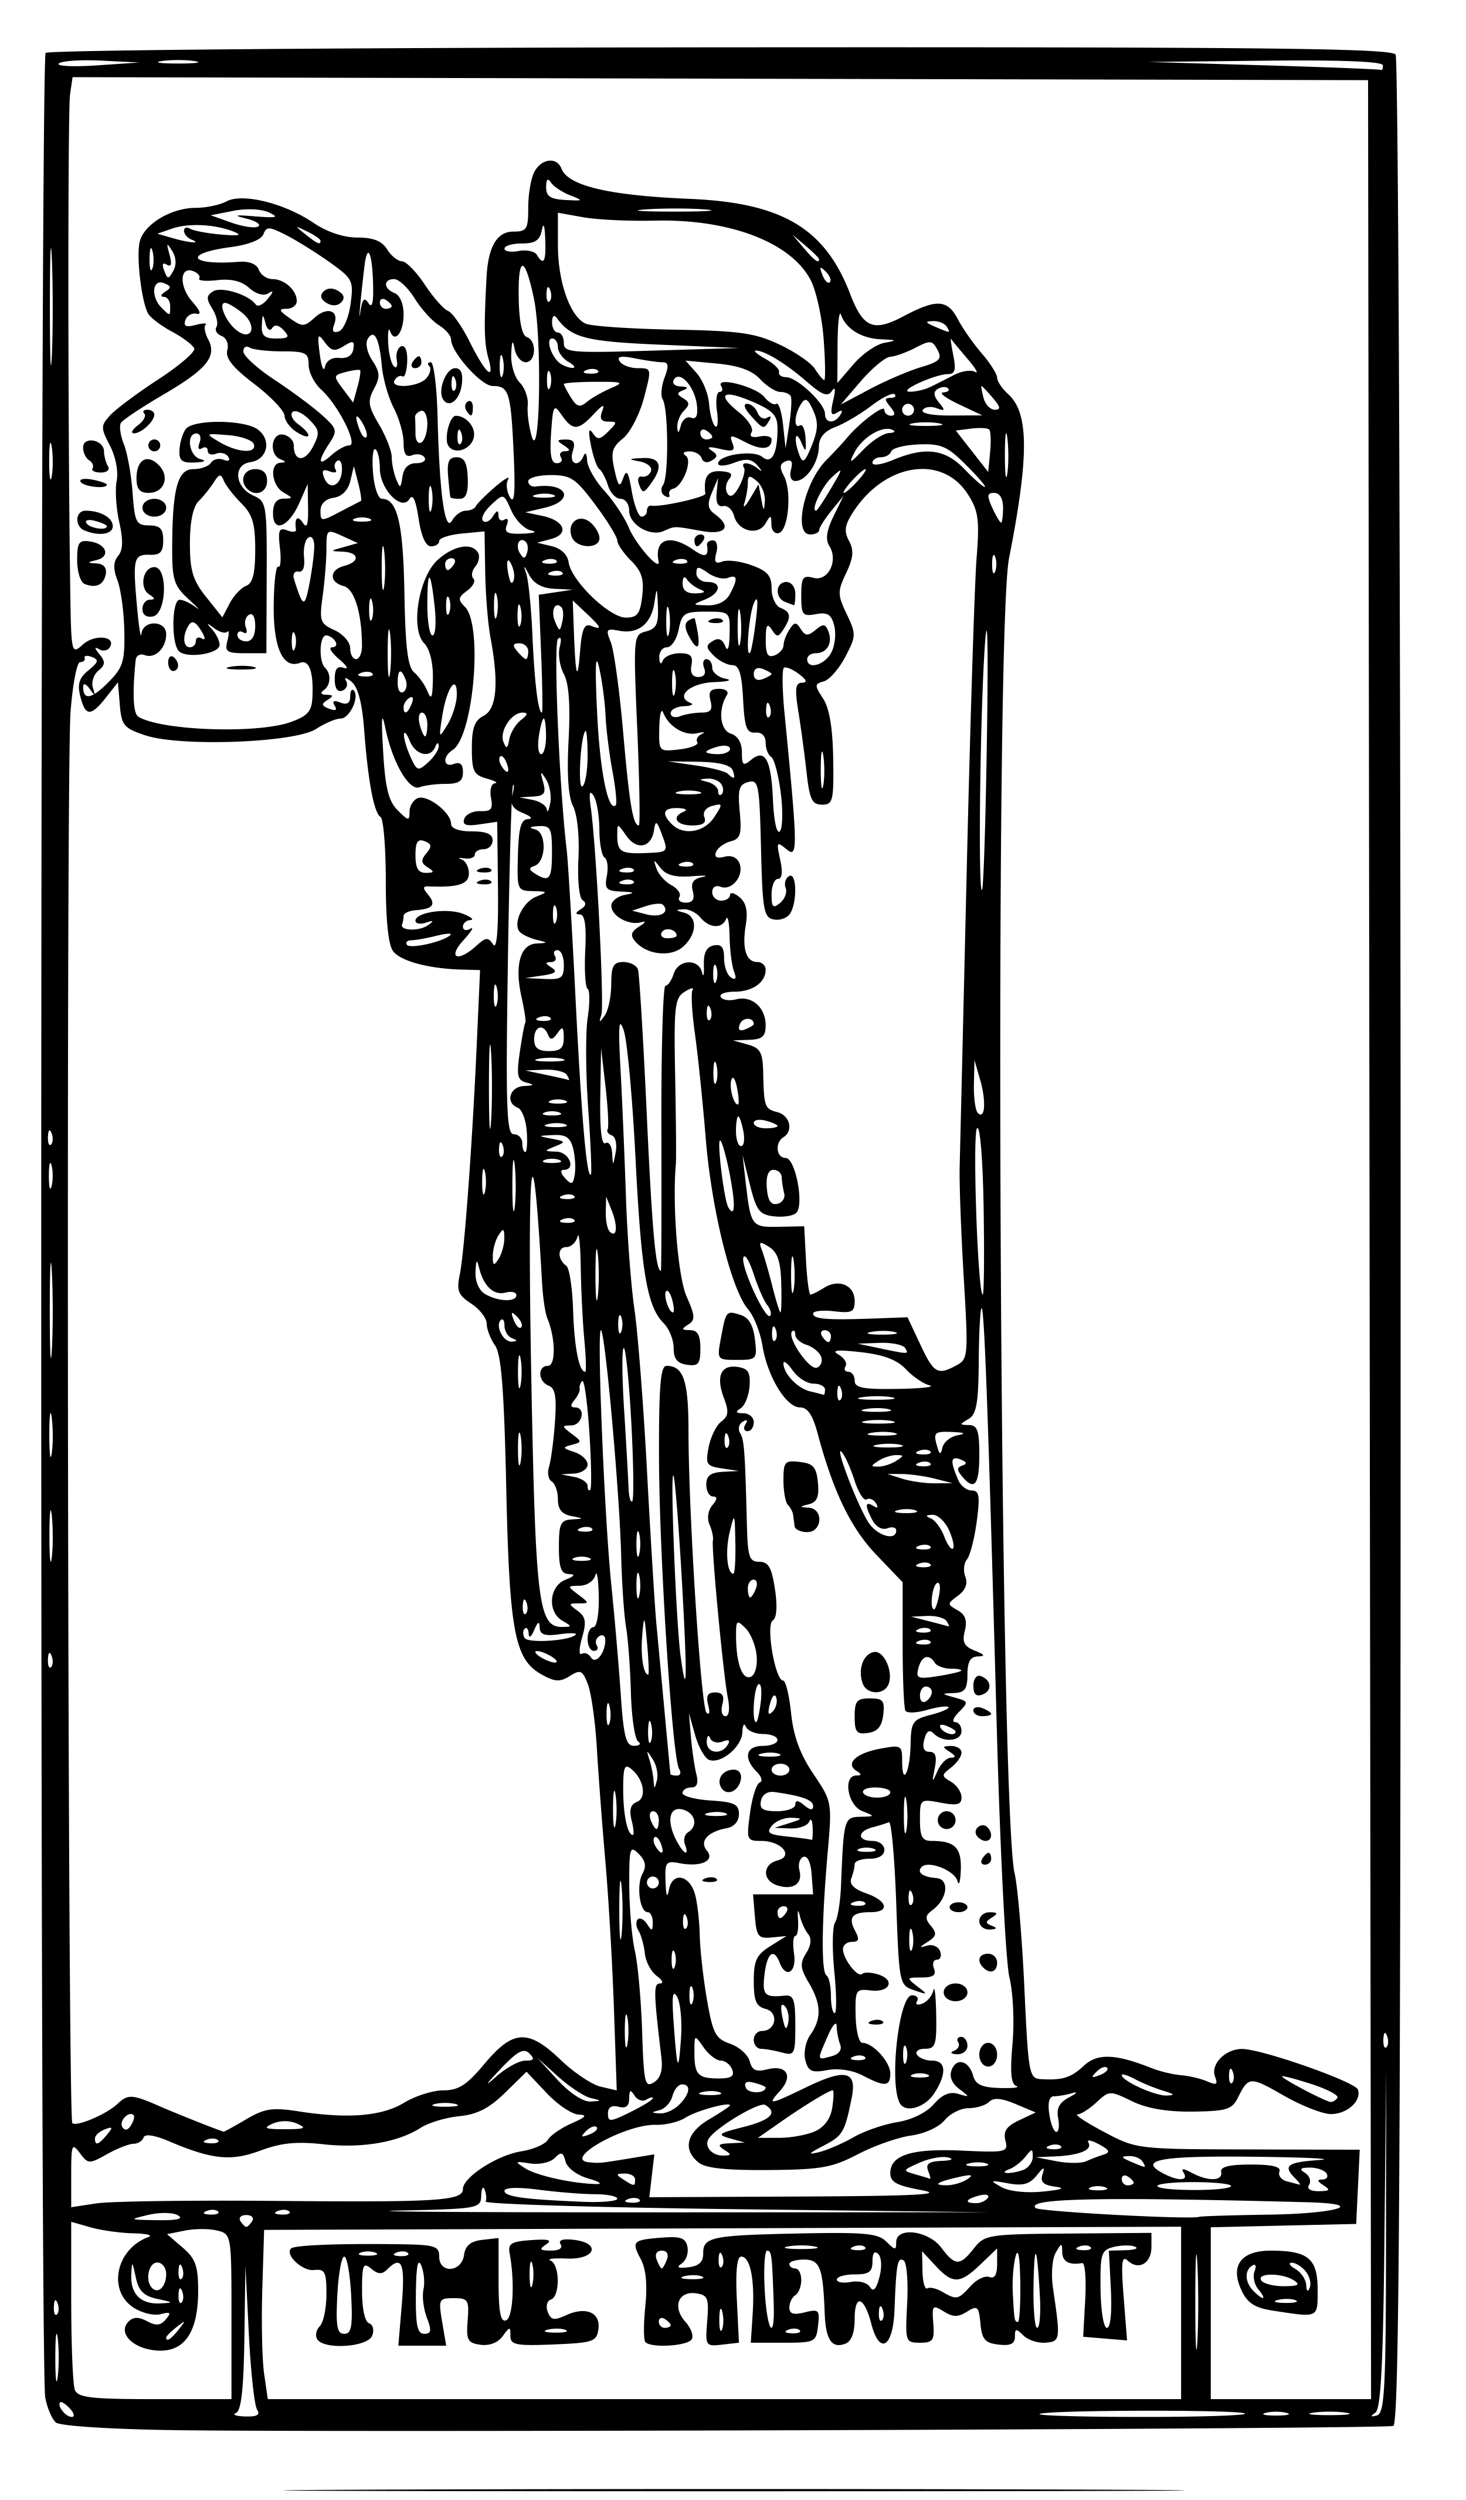 <svg xmlns="http://www.w3.org/2000/svg" width="247" height="421" viewBox="0 0 247 421"><path d="M62.327 419.25c34.006-.146 89.356-.146 123 0 33.645.146 5.823.266-61.827.266s-95.178-.12-61.173-.266zm-32.752-10.023c-10.879-.156-19.444-.703-20.145-1.285-.672-.557-1.485-2.46-1.808-4.228-.943-5.16-.876-393.86.068-394.804.471-.471 51.654-.893 113.74-.939 91.866-.067 113.037.16 113.711 1.223.456.718.835 90.758.844 200.087.012 158.131-.24 198.873-1.235 199.23-1.437.514-176.715 1.126-205.175.716zm-17.786-3.626c-.709-.77-1.447-1.25-1.64-1.067-.592.564.911 2.466 1.95 2.466.539 0 .4-.63-.31-1.4zm31.52.149c-.445-.688-1.068-6.425-1.384-12.75l-.575-11.5-.175 12.167c-.124 8.66-.535 12.312-1.425 12.67-.688.278.014.54 1.559.584 2.023.057 2.583-.27 2-1.171zm166.456.682c-.686-.686-33.924-.606-34.614.083-.266.267 7.54.485 17.349.485 9.808 0 17.578-.256 17.265-.568zm6.985-.121c-.963-.252-2.538-.252-3.5 0-.963.251-.175.457 1.75.457s2.712-.206 1.75-.457zm10-.027c-1.512-.23-3.987-.23-5.5 0-1.512.229-.275.416 2.75.416s4.263-.187 2.75-.416zm6.774-28.867l.024-28.917-.29 28.45c-.215 21.148-.607 28.676-1.524 29.327-.9.638-.828.765.266.466 1.289-.351 1.503-4.484 1.524-29.326zM39 390.108c0-13.833-.01-13.894-2.402-14.494-1.322-.332-3.764-.33-5.428.002l-3.025.605 2.62 2.253c2.179 1.874 2.62 3.098 2.62 7.272 0 7.107-2.368 10.465-7.094 10.06-3.994-.34-6.509-2.989-4.626-4.871.806-.806 1.682-.82 3.123-.049 1.518.813 2.283.733 3.164-.328.946-1.14.78-1.3-.893-.863-1.13.295-3.181-.2-4.557-1.102-4.428-2.901-2.962-9.876 2.498-11.884.825-.303-.303-.587-2.507-.63-2.203-.043-5.466-.498-7.25-1.01L12 374.14v13.349c0 7.342.273 14.06.607 14.93.51 1.33 2.666 1.582 13.5 1.582H39zm160-.624v-14.517l-77.25.267-77.25.266-.307 10c-.17 5.5-.03 11.912.31 14.25l.62 4.25H199zm-145.554 4.429c-.37-.598-.17-1.588.441-2.2C54.5 391.1 55 388.67 55 386.312c0-3.77-.255-4.26-2.109-4.05-1.947.22-4.916-2.573-3.856-3.628.555-.552 7.747-.845 17.715-.723 6.554.08 7.25.281 7.25 2.089 0 2.901 3.765 2.676 4.18-.25.23-1.611 1.101-2.34 3.07-2.566l2.75-.317v7.15c0 5.28.327 7.039 1.25 6.725 1.188-.402 1.52-6.405.621-11.242-.314-1.695.24-2.042 3.629-2.278 2.96-.206 3.61-.015 2.5.734-1.222.826-1.072 1.016.809 1.029 1.397.009 2.046-.41 1.644-1.062-.431-.697.342-.961 2.19-.75 4.711.54 3.688 3.362-1.143 3.157-2.2-.094-3.438.056-2.75.333 1.586.64 1.644 6.039.07 6.564-.657.219-.893 1.14-.534 2.077.538 1.4 1.062 1.495 3.117.558 3.345-1.524 5.818-.436 5.417 2.384-.294 2.07-.913 2.278-7.57 2.548-6.327.256-7.25.073-7.25-1.441 0-1.62-.086-1.617-1.306.05-.803 1.099-2.248 1.654-3.75 1.442-2.16-.305-2.41-.78-2.15-4.095.27-3.457.087-3.75-2.339-3.75-2.515 0-2.601.176-1.955 4l.676 4h-8.06l.587-7c.578-6.89-.012-8.29-2.46-5.842-.877.876-1.532.847-2.7-.123-1.356-1.124-1.543-.668-1.543 3.76 0 2.982.481 5.199 1.18 5.432.659.22.893 1.14.531 2.083-.746 1.945-8.138 2.426-9.265.603zm5.719-7.41C58.98 382.925 58.456 380 58 380c-.456 0-.98 2.926-1.165 6.502-.271 5.262-.049 6.502 1.165 6.502s1.436-1.24 1.165-6.502zm12.755 3.786c-.567-1.491-.824-3.629-.57-4.75.253-1.121.084-2.939-.375-4.039-.568-1.361-.857.157-.905 4.75-.055 5.315.244 6.75 1.405 6.75 1.191 0 1.277-.522.445-2.711zm23.349 2.055c-.677-.274-2.027-.29-3-.037-.973.253-.419.478 1.231.498 1.65.02 2.446-.187 1.769-.461zm-5.58-11.094c-.251-.963-.457-.175-.457 1.75s.206 2.712.457 1.75c.252-.963.252-2.538 0-3.5zm-26.439-1.912c-.688-.278-1.813-.278-2.5 0-.688.277-.125.504 1.25.504s1.938-.227 1.25-.504zm5.48.058c-.333-.332-1.196-.368-1.917-.08-.798.32-.561.557.604.605 1.054.043 1.644-.193 1.312-.525zm40.018 15.018c-.322-.322-.332-3.042-.022-6.045.37-3.592.114-6.3-.75-7.913-1.62-3.03-1.386-3.272 3.531-3.651 3.208-.248 4.02.048 4.32 1.575.203 1.034-.237 2.291-.979 2.794-.954.646-.617.827 1.152.62 1.744-.205 2.494-.899 2.48-2.294-.03-2.8 1.316-3.082 16.114-3.393 11.098-.233 13.348-.023 14.75 1.38 1.47 1.47 1.656 1.48 1.656.084 0-2.64 5.414-1.978 7.597.929 2.331 3.104 3.127 3.12 5.491.115 1.809-2.3 2.378-2.389 15.894-2.499l14.018-.113v2.391c0 2.755-2.177 3.993-4.005 2.278-.995-.933-1.132.317-.676 6.135l.574 7.307-3.696-.307-3.697-.307.344-6.281c.189-3.455-.036-6.214-.5-6.132-2.195.39-3.347-.238-3.374-1.837-.029-1.616-.112-1.61-1.097.085-.598 1.027-.798 3.665-.455 6 1.279 8.694 1.242 8.96-1.257 9.159-1.287.102-2.974-.45-3.75-1.226-1.215-1.214-1.411-1.183-1.411.227 0 1.197-.74 1.553-2.75 1.321-2.285-.263-2.803-.86-3.061-3.536-.282-2.913-.497-3.105-2.25-2.01-1.524.952-2.368.943-3.944-.041-1.866-1.166-1.988-1.026-1.75 2.01.225 2.88-.037 3.261-2.245 3.261-2.45 0-2.493-.133-2.155-6.632.19-3.648-.073-6.89-.583-7.206-1.044-.645-1.254.48-1.553 8.338-.24 6.327-2.52 7.667-3.911 2.3-1.196-4.617-2.798-5.09-2.798-.828 0 2.338-.547 3.8-1.567 4.192-2.288.878-3.318-.648-3.486-5.166-.285-7.66-.802-8.998-3.472-8.998-1.361 0-2.475.338-2.475.75s.45.75 1 .75 1 .873 1 1.941-.45 2.22-1 2.559c-.55.34-1 1.275-1 2.078 0 1.07.689 1.287 2.579.813 2.37-.595 2.552-.414 2.25 2.23-.318 2.783-.512 2.879-5.829 2.879h-5.5l.317-4.914c.371-5.74-.407-9.586-1.94-9.586-.711 0-.962 2.49-.73 7.25l.353 7.25-2.843.325c-2.78.319-2.836.23-2.5-4 .305-3.85.095-4.36-1.911-4.645-2.975-.423-3.993 2.337-1.77 4.794.946 1.045 1.424 2.378 1.063 2.963-.689 1.114-6.781 1.488-7.791.477zm12.945-5.145c-.254-.973-.478-.419-.498 1.231-.02 1.65.187 2.446.46 1.769.275-.677.292-2.027.038-3zm13.036 3.127c-.332-.332-1.195-.368-1.917-.08-.797.32-.56.557.605.605 1.054.043 1.644-.193 1.312-.525zM113 391.559c0-.243-.45-.72-1-1.059-.55-.34-1-.141-1 .441s.45 1.059 1 1.059 1-.198 1-.441zm17.355-3.81c-.275-8.09-.358-8.749-1.105-8.751-.412-.001-.6 2.924-.415 6.5.366 7.097 1.755 9.154 1.52 2.251zm44.856-.998c-.484-8.803-.931-9.636-1.075-2.001-.075 3.987.202 7.25.614 7.25.412.001.62-2.362.461-5.25zm11.954-1.249l-.336-6.502 2.836-.079c1.56-.043 2.253-.312 1.542-.598-.711-.285-2.319-.26-3.573.054-2.092.525-2.274 1.11-2.207 7.097.04 3.634.516 6.527 1.073 6.528.599 0 .865-2.607.665-6.5zm-38.482 3.31c-.32-.797-.556-.56-.604.605-.043 1.054.193 1.644.525 1.312.332-.332.368-1.195.08-1.916zm23.217-4.562c-.062-4.206-.354-5.84-.774-4.336-.372 1.328-.593 4.028-.492 6 .247 4.832.29 5.086.866 5.086.275 0 .455-3.038.4-6.75zm-8.368.715c1.013-1.12 2.433-1.809 3.155-1.532.88.338 1.313-.37 1.313-2.151v-2.656l-2.805 2.687c-3.462 3.317-4.672 3.354-7.566.232l-2.275-2.455.073 3.355c.04 1.846.407 3.152.815 2.902s1.533.006 2.5.568c2.427 1.414 2.7 1.36 4.79-.95zm-15.558-5.391c-.632-.632-.974-.201-.974 1.226 0 1.778-.576 2.2-3 2.2-1.65 0-3 .388-3 .861 0 .474 1.072.657 2.383.406 1.331-.254 2.738.12 3.189.849.563.912 1.041.422 1.59-1.632.456-1.701.376-3.346-.188-3.91zm-29.705 3.77c-.677-.274-2.027-.29-3-.037-.973.253-.419.478 1.231.498 1.65.02 2.446-.187 1.769-.461zm-5.907-2.844c.347-.905.005-1.5-.862-1.5s-1.209.595-.862 1.5c.317.825.705 1.5.862 1.5.157 0 .545-.675.862-1.5zm9.321-.688c-.32-.797-.556-.56-.604.605-.043 1.054.193 1.644.525 1.312.332-.332.368-1.195.08-1.916zm15.567-1.518c-1.238-.238-3.263-.238-4.5 0-1.238.239-.225.434 2.25.434s3.487-.195 2.25-.434zm8.48.102c-.333-.332-1.196-.368-1.917-.08-.798.32-.561.557.604.605 1.054.043 1.644-.193 1.312-.525zm38 0c-.333-.332-1.196-.368-1.917-.08-.798.32-.561.557.604.605 1.054.043 1.644-.193 1.312-.525zm47.023-169.646L230.5 13.5l-109.136-.253-109.136-.252-.424 2.889c-.39 2.654-.372 56.115.027 83.021.167 11.265.193 11.383 2.132 9.629 1.99-1.802 5.698-1.413 4.531.475-.348.563-1.164.705-1.813.315-.8-.48-.773-.204.081.851 1.027 1.268.991 1.785-.19 2.765-.8.664-1.212 1.96-.918 2.883.458 1.436.38 1.461-.544.177-.594-.825-1.086-1.013-1.095-.417-.033 2.382 1.37 2.186 4.134-.578 2.575-2.575 2.893-3.564 2.799-8.705-.059-3.19-.576-7.038-1.15-8.55-.75-1.98-.718-3.14.11-4.14.82-.987.873-2.63.185-5.69-.531-2.367-.726-5.504-.432-6.973.307-1.535-.176-4.043-1.136-5.9-1.563-3.021-1.562-3.35.021-5.098.93-1.028 4.58-3.75 8.109-6.05 3.53-2.3 6.265-4.64 6.078-5.2-.187-.56-1.868-1.838-3.736-2.84-1.868-1.002-3.697-2.393-4.063-3.09-1.133-2.157-1.994-9.683-1.385-12.109.73-2.911 5.306-5.66 9.421-5.66 1.739 0 4.08-.491 5.202-1.092 2.69-1.44 9.8.322 14.678 3.636C55.104 39.076 57.88 40 60.224 40c2.676 0 4.119.576 5.008 2 .687 1.1 1.81 2 2.494 2 .685 0 2.414 1.766 3.843 3.925 1.429 2.159 3.187 4.151 3.908 4.428.72.276 2.355 2.593 3.63 5.148 2.724 5.452 4.304 6.858 3.186 2.833-.714-2.571-.771-5.058-.316-13.687.27-5.112 1.761-7.647 4.498-7.647C88.761 39 89 38.615 89 34.934c0-2.236.466-4.936 1.035-6 1.209-2.258 3.79-2.555 4.568-.526 1.107 2.884 8.02 4.515 21.502 5.074 15.636.648 22.862 4.908 27.123 15.99 2.218 5.77 3.915 6.479 9.025 3.772 5.544-2.936 7.389-2.834 9.127.506.788 1.513 2.599 4.1 4.025 5.75 1.426 1.65 2.593 3.493 2.594 4.095 0 .602.846 1.86 1.878 2.794 3.488 3.156 3.522 10.391.133 27.611-2.474 12.57-1.632 210.502.943 221.5.515 2.2 1.253 10.863 1.64 19.25.671 14.553.8 15.255 2.805 15.368 3.648.206 5.042-.235 7.27-2.302 2.243-2.08 5.31-1.963 11.332.434 1.375.547 3.625 1.09 5 1.204 1.375.115 3.366.587 4.424 1.05 1.544.677 1.799.519 1.292-.801-.806-2.1 1.773-4.714 4.605-4.667 3.446.056 19.037 5.54 19.474 6.848.63 1.893-1.824 4.116-4.546 4.116-1.378 0-4.95-1.398-7.937-3.107-5.718-3.272-5.944-3.262-7.743.34-.995 1.991-1.919 2.277-7.6 2.347-4.366.053-7.7-.517-10.257-1.754-3.713-1.797-3.83-1.794-5.938.17-1.183 1.102-2.629 2.025-3.213 2.051-.583.026 1.414 1.355 4.439 2.953 5.495 2.903 5.516 2.906 24.298 2.953l18.797.047-.297 6.25-.298 6.25-12.25.28-12.25.282V404H231.005l-.252-195.25zm-16.244 180.358c-3.049-.464-4.3-1.253-5.296-3.339-2.015-4.22-.175-6.769 4.888-6.769 6.3 0 7.899 1.323 7.899 6.535 0 4.877.258 4.754-7.491 3.573zm3.76-1.764c-.677-.274-2.027-.29-3-.037-.973.253-.419.478 1.231.498 1.65.02 2.446-.187 1.769-.461zm-6.258-1.831c-.68-.818-.965-2.192-.634-3.052.345-.9.18-1.305-.388-.954-1.344.83-1.245 2.837.211 4.293 1.7 1.7 2.287 1.492.81-.287zm7.961-3.047c-.67-.806-1.724-1.452-2.344-1.436-.62.017-.34.49.622 1.05.963.56 1.786 1.785 1.829 2.72.05 1.095.262 1.243.594.416.284-.706-.032-1.943-.7-2.75zM218 384c-1.983-1.282-6.292-1.282-5.5 0 .34.55 2.054.993 3.809.985 2.428-.012 2.832-.247 1.691-.985zM14.25 98.333c-.688-.275-1.25-2.068-1.25-3.986 0-3.01.297-3.442 2.172-3.167 2.754.406 3.516 2.502 1.133 3.12-1.725.447-1.724.473.018.584 1.135.072 1.701.746 1.5 1.783-.355 1.833-1.648 2.436-3.573 1.666zm0-8.995c-1.715-.692-1.582-3.338.168-3.338C16.931 86 19 87.177 19 88.607c0 1.37-2.293 1.722-4.75.73zm3.75-.721c0-.211-.9-.62-2.001-.907-1.101-.288-1.75-.115-1.441.383.538.871 3.442 1.313 3.442.524zm-4.41-7.473c-.292-.47.582-.643 1.94-.383 1.359.26 2.47.645 2.47.856 0 .773-3.899.356-4.41-.473zm2-2.29c.243-.393-.015-.998-.574-1.344C14.457 77.165 14 76.2 14 75.368c0-1.982 3.491-1.34 3.526.648.015.816.32 1.95.677 2.52.361.575-.173 1.035-1.203 1.035-1.02 0-1.654-.322-1.41-.716zM9.723 393.75c-.221-1.788-.403-.325-.403 3.25s.182 5.037.403 3.25c.222-1.788.222-4.713 0-6.5zm192.02-12.458c-.193-3.736-.353-.942-.354 6.208-.002 7.15.156 10.206.35 6.792.195-3.415.196-9.265.003-13zM30.127 392.25c1.243-1.586 1.208-1.621-.378-.378-.963.755-1.75 1.543-1.75 1.75 0 .823.821.294 2.128-1.372zm-20.445-4.438c-.32-.797-.556-.56-.604.605-.043 1.054.193 1.644.525 1.312.332-.332.368-1.195.08-1.916zm16.825-.689c-2.292-.49-3.14-1.339-3.631-3.631-.596-2.784-.649-2.815-.759-.442-.15 3.246 1.586 4.982 4.832 4.832 2.373-.11 2.342-.163-.442-.759zm4.175-1.31c-.32-.798-.556-.561-.604.604-.043 1.054.193 1.644.525 1.312.332-.332.368-1.195.08-1.916zM28 382.94c0-1.068-.675-1.941-1.5-1.941-1.483 0-2.097 3.07-.86 4.306 1.042 1.043 2.36-.278 2.36-2.365zm2.683-1.128c-.32-.798-.556-.561-.604.604-.043 1.054.193 1.644.525 1.312.332-.332.368-1.195.08-1.916zM42.5 374c.34-.55-.11-1-1-1s-1.34.45-1 1c.34.55.79 1 1 1 .21 0 .66-.45 1-1zm-12.52-.951c-.843-.494-3.07-.526-5-.072-3.352.788-3.297.82 1.52.89 3.367.049 4.504-.219 3.48-.818zm183.857-.115c11.598-.173 16.701-1.818 6.472-2.087-35.2-.926-47.457-.667-45.832.967.606.61 26.164 1.986 27.597 1.486.315-.11 5.608-.275 11.763-.366zm-177.108-.538c-.332-.332-1.195-.368-1.917-.08-.797.32-.56.557.605.605 1.054.043 1.644-.193 1.312-.525zm12 0c-.332-.332-1.195-.368-1.917-.08-.797.32-.56.557.605.605 1.054.043 1.644-.193 1.312-.525zm75.271-.38c-23.375-.284-42.354-.865-42.175-1.291.179-.426.102-1.326-.171-2-.273-.674-.532-.225-.575.997-.077 2.168-.408 2.229-13.829 2.53-7.563.17 11.675.303 42.75.295l56.5-.014-42.5-.517zm-77.495-1.393C73.89 370.868 78 370.605 78 368.61c0-1.968 5.78-5.701 9.807-6.333 2.031-.319 4.059-1.196 4.505-1.95.447-.754 2.247-2 4-2.767 2.44-1.068 2.712-1.415 1.158-1.477-1.116-.045-3.543-1.686-5.392-3.646l-3.362-3.565-3.63 3.545c-2.672 2.61-4.704 3.649-7.705 3.94-2.241.219-5.156 1.091-6.478 1.94-3.844 2.466-9.942 3.502-16.403 2.788-4.51-.499-7.144-.237-10.604 1.054-4.959 1.85-8.118 1.533-15.38-1.544-2.537-1.075-4.112-1.307-4.334-.64-.192.575-.95 1.046-1.684 1.046-.735 0-2.745.788-4.467 1.75-3.018 1.687-3.182 1.68-4.58-.191C12.123 360.784 12 361.09 12 366.15v5.533l4.255-.646c2.34-.355 15.953-.541 30.25-.414zm57.495-.368c0-.415-1.688-.758-3.75-.762-2.063-.004-6.338-.345-9.5-.759-3.487-.455-5.75-.378-5.75.197 0 .977 3.288 1.435 13.25 1.843 3.163.13 5.75-.104 5.75-.52zm3.73.14c-.333-.331-1.196-.367-1.918-.078-.797.32-.56.556.605.604 1.054.043 1.644-.193 1.312-.525zm58.712-.302c.309-.498-.34-.671-1.44-.383-2.336.61-2.63 1.29-.561 1.29.793 0 1.693-.408 2.001-.907zm-11.192-1.288c-4.142-.755-5.25-1.356-5.25-2.846 0-3.062 3.58-4.19 12.08-3.804 7.502.34 7.813.268 7.317-1.711-.39-1.551.183-2.398 2.292-3.391l2.811-1.324-3.39-1.424c-2.388-1.004-3.703-1.112-4.45-.365-.583.583-2.135 1.06-3.45 1.06-1.314 0-3.137.914-4.05 2.03-.946 1.157-3.38 2.27-5.66 2.586-2.2.305-6.228 1.72-8.952 3.142-4.334 2.264-6.216 2.596-15.096 2.664-7.224.056-10.62-.317-11.798-1.294-2.677-2.222-1.968-5.01 1.846-7.26 1.925-1.136 3.5-2.184 3.5-2.328 0-.663-5.712.906-7.5 2.06-1.1.709-3.35 1.254-5 1.21-5.147-.137-15.862 5.871-11.25 6.308 1.794.17 1.817.168 6.622-.619l4.372-.716-.421 3.608-.421 3.609 25.549-.119c19.552-.09 24.317-.343 20.299-1.076zm22.555-.577c-1.997-.26-2.559-.788-2.169-2.04.44-1.406.27-1.373-1.012.195-1.176 1.438-2.318 1.74-4.832 1.273-3.01-.559-3.104-.505-1.088.627 1.304.733 4.165 1.046 7 .767 3.229-.317 3.915-.586 2.1-.822zm8.445.11c-.688-.278-1.813-.278-2.5 0-.688.277-.125.504 1.25.504s1.938-.227 1.25-.504zm21.154-.188c.22-.357-2.481-.67-6.002-.693-3.521-.023-6.402.27-6.402.65 0 .878 11.867.919 12.404.043zM223 368c-1.09-.704-1.142-.974-.191-.985.72-.008 1.03-.465.691-1.015-.34-.55-1.604-.993-2.809-.985-1.636.012-1.842.237-.813.889.758.48 1.069 1.373.691 1.984-.429.695.18 1.106 1.622 1.097 1.858-.013 2.016-.205.809-.985zm-123.858-1.147c-1.934-.556-3.57-1.775-3.858-2.874-.416-1.592-.72-1.686-1.835-.571-.743.743-2.582 1.144-4.143.903-2.6-.4-2.659-.34-.806.833 1.956 1.237 8.016 2.571 12 2.64 1.1.02.489-.4-1.358-.93zM107 367c0-.55-.787-.993-1.75-.985-1.496.013-1.532.157-.25.985 1.887 1.22 2 1.22 2 0zm56-.046c1.095-.741.69-.834-1.5-.344-3.677.823-4.475 1.395-1.917 1.375 1.054-.008 2.592-.472 3.417-1.03zm28 .605c0-.243-.45-.72-1-1.059-.55-.34-1-.141-1 .441s.45 1.059 1 1.059 1-.198 1-.441zm27.2-.759c-2.101-2.101-1.328-2.687 4.05-3.063 2.888-.202-2.036-.45-10.941-.552-15.77-.18-19.616.51-15.403 2.765 2.558 1.369 4.393 1.343 3.532-.05-.494-.8-.119-.8 1.376 0 2.746 1.47 5.245 1.394 4.936-.15-.175-.873 1.335-1.25 5.008-1.25 3.645 0 5.119.364 4.805 1.187-.249.653.31 1.389 1.242 1.634.932.246 1.897.5 2.145.563.247.064-.09-.424-.75-1.084zm-61.838-1.3c-.424-1.105.177-1.53 2.281-1.616 1.721-.07 2.155-.3 1.09-.577-.971-.253-3.12.137-4.774.866-2.918 1.287-2.94 1.347-.733 1.977 1.25.358 2.372.696 2.493.75.12.055-.04-.575-.357-1.4zm16.056-.107c.87-.334 1.582-1.32 1.582-2.191 0-1.441-.113-1.442-1.25-.008-.688.867-1.925 1.817-2.75 2.112-.825.295-.974.572-.332.615.643.043 1.88-.194 2.75-.528zm-6.149-1.049c-.677-.274-2.027-.29-3-.037-.973.253-.419.478 1.231.498 1.65.02 2.446-.187 1.769-.461zm19.728-1.541c1.131-.353.918-.778-.87-1.735-1.303-.697-2.092-.82-1.753-.273.759 1.23-1.521 2.163-5.706 2.337l-3.168.131 3.5.677c1.925.372 4.175.373 5 .003.825-.37 2.174-.884 2.997-1.14zM192.5 364c-.34-.55-1.379-.968-2.309-.93-1.379.058-1.321.23.309.93 2.676 1.15 2.71 1.15 2 0zm-70.5-2c-1.197-.774-.995-.993 1-1.084l2.5-.115-2.5-.707c-2.245-.635-2.015-.83 2.25-1.915 4.631-1.178 5.836-2.39 3.691-3.715-.98-.606-8.376 3.813-9.544 5.702-.794 1.286.532 2.836 2.412 2.819 1.457-.014 1.484-.15.191-.985zm21.8-2.099c1.816-1.042 5.14-2.188 7.388-2.547 2.444-.39 4.91-1.6 6.136-3.012 1.425-1.638 2.68-2.171 4.113-1.747 2.005.595 2.01.57.15-.847-1.225-.935-1.674-2.08-1.249-3.187.825-2.148 2.93-1.562 3.634 1.013.402 1.465 1.484 1.953 4.528 2.037 2.2.061 3.438-.089 2.75-.333-.912-.324-1.09-2.242-.658-7.111.33-3.72.1-8.656-.517-11.167-.61-2.475-1.562-21.15-2.117-41.5-1.447-53.108-2.121-71.67-2.585-71.207-.224.224-.436 4.298-.47 9.053-.052 6.974-.387 8.833-1.733 9.619-1.539.898-1.532.977.08 1.005 1.43.024 1.75.946 1.75 5.03 0 5.088-.832 6.113-2.92 3.597-.89-1.073-.872-1.5.078-1.816.849-.283.735-.608-.36-1.028-1.648-.633-1.737.277-.342 3.497.417.963 1.443 1.75 2.28 1.75 1.257 0 1.4.91.829 5.225-.382 2.874-1.122 5.742-1.647 6.373-.524.632-.647 1.946-.273 2.92.446 1.162.022 2.257-1.233 3.184-1.845 1.364-1.848 1.45-.078 2.453 1.317.746 1.663 1.722 1.225 3.465-.477 1.902-.118 2.623 1.666 3.34 1.726.693 1.853.929.525.977-1.264.045-1.75.897-1.75 3.063 0 2.415-.439 3.02-2.25 3.1-2.206.097-2.203.113.156.773 2.279.637 2.314.764.678 2.4-.95.95-1.245 1.727-.655 1.727.589 0 1.07.675 1.07 1.5 0 1.726-3.086 2.013-4.665.434-.755-.755-1.224-.463-1.607 1-.359 1.374-.063 2.066.886 2.066 1.02 0 1.27.783.883 2.75-.495 2.511-.456 2.554.449.5.545-1.237 1.567-2.257 2.273-2.265.897-.011.832-.306-.218-.985-1.282-.828-1.246-.972.25-.985.962-.008 1.75.498 1.75 1.125s-.788 1.752-1.75 2.5c-1.667 1.297-1.667 1.411 0 2.41.962.577 1.75 1.752 1.75 2.611 0 1.243-.714 1.428-3.5.905-3.465-.65-3.5-.621-3.5 2.889 0 2.828.388 3.545 1.918 3.545 3.955 0 5.085 1.106 4.966 4.857-.064 2.004-.322 2.856-.573 1.894-.463-1.772-4.884-3.511-6.024-2.371-.89.89.175 1.704 2.454 1.875 2.299.174 1.912 3.503-.627 5.387-1.257.933-1.307 1.42-.27 2.67 1.045 1.259.95 1.73-.539 2.683-1.468.94-1.494 1.06-.138.644.919-.283 1.915.133 2.219.924.303.79.067 1.437-.524 1.437-.592 0-.817.675-.5 1.5.422 1.102-.131 1.5-2.085 1.5-2.56 0-2.587.056-.718 1.5 1.842 1.424 1.814 1.457-.56.638-2.47-.852-2.505-1.026-3-14.75-.274-7.639-.826-13.736-1.226-13.55-.4.185-1.638.575-2.75.866-2.608.682-2.625 2.296-.023 2.296 1.111 0 2 .667 2 1.5 0 .933-.944 1.5-2.5 1.5-1.375 0-2.5.413-2.5.918 0 .505-.253 1.577-.561 2.381-.378.984.44 1.812 2.5 2.53 3.614 1.26 4.053 3.171.728 3.171-3.091 0-3.81.866-2.597 3.131.775 1.448.654 1.869-.535 1.869-.844 0-1.52.563-1.503 1.25.043 1.691 2.523 4.862 3.242 4.143.316-.317 1.534-.271 2.706.1 2.953.938 1.933 3.078-1.282 2.69-2.51-.303-2.624-.113-2.536 4.25.05 2.512.562 4.567 1.136 4.567 1.773 0 4.702 3.211 4.702 5.155 0 2.235-.893 2.303-4.636.352-1.73-.902-4.095-1.264-5.975-.915-2.628.489-3.202.23-3.697-1.663-.329-1.255.05-3.15.86-4.308 1.906-2.72 1.828-5.17-.28-8.737-1.449-2.454-1.52-3.257-.442-4.983.84-1.345.952-2.464.323-3.23-.529-.644-1.17-2.071-1.425-3.171-.263-1.133-.38-.808-.269.75.107 1.512-.1 2.75-.459 2.75-.36 0-.455 1.35-.213 3 .46 3.136-1.364 4.265-2.425 1.5-.981-2.556-2.125-1.66-2.552 2-.407 3.485-.003 3.902 3.44 3.552 1.464-.149 1.75.668 1.75 5.002 0 4.883-.129 5.145-2.25 4.576-1.238-.331-2.813-.609-3.5-.616-.688-.008-1.25-.689-1.25-1.514 0-.825.627-1.5 1.393-1.5 2.355 0 2.869-3.119.611-3.71-1.6-.417-2.004-1.361-2.004-4.675 0-3.445.468-4.445 2.75-5.875l2.75-1.723-2.5.242c-2.219.214-2.535-.18-2.81-3.509l-.31-3.75h10.119l-.25-3.371c-.15-2.035-.7-3.199-1.388-2.936-.627.24-.926 1.256-.663 2.259.588 2.25-1.063 3.384-3.707 2.545-2.586-.82-2.567-3.534.03-4.213 2.799-.732.639-3.284-2.78-3.284-2.422 0-2.49-.17-1.863-4.75.357-2.612 1.09-4.899 1.627-5.08.537-.182.306-1.002-.514-1.822-2.3-2.3-1.824-4.348 1.009-4.348 1.375 0 2.5-.45 2.5-1s-1.087-1-2.417-1c-1.329 0-2.643-.563-2.92-1.25-.278-.688-.54-.263-.584.943-.09 2.476-3.633 5.415-5.612 4.656-.717-.275-1.774-2.154-2.348-4.175l-1.043-3.674.341 4c.188 2.2.595 5.013.905 6.25.389 1.554.117 2.25-.88 2.25-.793 0-1.442.425-1.442.945s2.137 1.083 4.75 1.25c3.97.255 4.75.631 4.75 2.291 0 1.196-.796 2.134-2 2.358-3.27.607-4.706 2.202-3.4 3.777 1.422 1.712-.988 2.825-4.617 2.131-2.291-.438-2.472-.196-2.347 3.137.092 2.441.28 2.863.577 1.303.58-3.035 3.472-2.499 4.393.813.382 1.372.74 4.483.794 6.913.055 2.43.604 7.31 1.219 10.844.99 5.684 1.44 6.537 3.9 7.394 1.53.534 3.013 1.86 3.298 2.947.402 1.537 1.068 1.839 2.99 1.356 3.236-.812 4.382 1.123 2.136 3.604-2.264 2.502-1.876 2.448 4.49-.624 6.536-3.153 8.477-2.689 7.572 1.81-1.177 5.846-1.491 6.38-4.767 8.085-2.564 1.335-2.718 1.558-.738 1.073 1.375-.337 3.985-1.464 5.8-2.506zm7.856-5.651c-1.9-3.085-.24-18.25 1.997-18.25.806 0 1.19.445.854.989-.345.558.04.739.884.414.822-.315 1.663-1.322 1.868-2.238.205-.916.419.922.475 4.085.09 5.095-.123 5.75-1.875 5.75-1.087 0-1.699.45-1.359 1 .34.55 1.491 1 2.559 1 2.366 0 2.497 2.222.326 5.535-1.54 2.351-4.746 3.31-5.729 1.715zm4.594-4.912c-.688-.278-1.813-.278-2.5 0-.688.277-.125.504 1.25.504s1.938-.227 1.25-.504zm-3.588-4.588c-.277-.688-.504-.125-.504 1.25s.227 1.938.504 1.25c.278-.688.278-1.813 0-2.5zM165 346c0-1.111.667-2 1.5-2s1.5.889 1.5 2-.667 2-1.5 2-1.5-.889-1.5-2zm-4.244-.664c.691-.279 1.002-.918.691-1.421-.31-.503-.088-.915.494-.915s1.059.675 1.059 1.5-.787 1.464-1.75 1.421c-1.056-.048-1.252-.28-.494-.585zm-13.944-5.02c.722-.288 1.585-.252 1.917.08.332.332-.258.568-1.312.525-1.165-.048-1.402-.285-.604-.604zM159 335.5c0-.833.889-1.5 2-1.5s2 .667 2 1.5-.889 1.5-2 1.5-2-.667-2-1.5zm6.667-4.167c-1.151-1.15-.729-2.333.833-2.333.825 0 1.5.675 1.5 1.5 0 1.562-1.183 1.984-2.333.833zM165 323.5c0-.825.787-1.493 1.75-1.485 1.37.012 1.454.203.387.88-1.151.728-1.151.947 0 1.405.95.378.833.566-.387.621-.963.043-1.75-.596-1.75-1.421zm-5-2.333c0-.459.675-.834 1.5-.834s1.5.375 1.5.834c0 .458-.675.833-1.5.833s-1.5-.375-1.5-.833zm-41.188-4.85c.722-.289 1.585-.253 1.917.079.332.332-.258.568-1.312.525-1.165-.048-1.402-.285-.605-.604zM165.5 313c.34-.55.816-1 1.059-1s.441.45.441 1-.477 1-1.059 1-.78-.45-.441-1zm-.957-3.93c-.683-1.106.894-2.3 1.818-1.376.95.95.773 2.306-.302 2.306-.518 0-1.2-.419-1.516-.93zM158 306.5c0-.825.675-1.5 1.5-1.5s1.5.675 1.5 1.5-.675 1.5-1.5 1.5-1.5-.675-1.5-1.5zm-36.467-5.447c-.88-1.423.242-3.053 2.1-3.053.875 0 1.377.703 1.19 1.667-.39 2.009-2.386 2.85-3.29 1.386zM164 288.03c0-.532.675-.71 1.5-.393.825.317 1.5.753 1.5.969 0 .216-.675.393-1.5.393s-1.5-.436-1.5-.969zm0-4.146c0-1.14.528-1.876 1.188-1.656 1.851.617 2.061 2.461.354 3.116-1.08.415-1.542-.022-1.542-1.46zm14.73 77.51c-.333-.331-1.196-.367-1.917-.078-.798.32-.561.556.604.604 1.054.043 1.644-.193 1.312-.525zm-160.711-1.918c1.057-1.273.995-1.42-.378-.893-.902.347-1.641 1.032-1.641 1.523 0 1.286.579 1.105 2.019-.63zm18.71.919c-.332-.332-1.195-.368-1.916-.08-.798.32-.561.557.604.605 1.054.043 1.644-.193 1.312-.525zm63.797-2.203c-.307-.308-1.114 0-1.793.683-.98.988-.865 1.102.56.56.986-.376 1.541-.935 1.233-1.243zm36.83.69c1.565-.712 2.604-2.159 2.874-4 .233-1.585.27-2.883.083-2.883-.605 0-4.617 2.43-8.665 5.25L127.7 360h3.603c1.982 0 4.706-.502 6.054-1.117zM22.513 356.18c-.794-.795-2.514 1.01-1.903 1.997.415.672.93.57 1.462-.29.451-.73.65-1.499.441-1.707zm18.988.688c3.073-1.813 4.392-2.011 8.807-1.326 8.308 1.29 14.055.818 17.789-1.458 1.872-1.142 4.844-2.077 6.604-2.08 2.567-.002 3.945-.894 6.962-4.503 4.788-5.727 7.353-5.853 12.8-.624 2.221 2.132 5.256 4.16 6.744 4.508l2.707.632-.473-13.758c-.26-7.567-.908-18.708-1.44-24.758-.53-6.05-1.177-14.63-1.437-19.065-.26-4.436-.935-9.282-1.5-10.77-.917-2.412-1.247-2.567-3.058-1.436-1.672 1.044-2.513.997-4.767-.266-4.534-2.54-5.409-7.169-5.945-31.432-.367-16.607-.829-22.457-1.89-23.972-.771-1.102-1.403-2.752-1.403-3.666 0-.915-1.17-2.43-2.6-3.367-2.205-1.445-2.5-2.184-1.94-4.865.771-3.69 2.12-22.02 2.886-39.234l.538-12.072-3.192-.088c-5.44-.15-10.136-1.409-11.442-3.064-.816-1.034-1.25-5.147-1.25-11.835 0-5.638-.4-10.497-.89-10.8-1.104-.683-2.104-6.02-2.764-14.762-.338-4.468-1.042-7.128-2.118-8-.92-.745-1.317-.814-.926-.16.378.63.104 1.368-.608 1.641-.84.322-1.294-.354-1.294-1.925 0-1.75.43-2.275 1.55-1.89.852.292.488-.369-.81-1.47-1.3-1.101-1.835-2.002-1.192-2.002.644 0 .892-.45.552-1-.34-.55-1.041-1-1.559-1-1.117 0-1.27 4.338-.191 5.417 1.086 1.085.979 2.968-.217 3.818-.629.447-.446.746.467.765 1.204.025 1.237.198.166.876-1.067.677-1.007.971.302 1.473 1.087.417 1.396.24.92-.53-.478-.774-.163-.947.948-.52 1.134.435 1.664.117 1.664-.997 0-.9.266-1.37.591-1.044 1.04 1.04-.672 4.742-2.194 4.742-.807 0-2.669.787-4.137 1.75-3.542 2.32-22.846 3.044-28.76 1.08-3.631-1.207-4.029-1.68-4.314-5.134l-.313-3.804-2.01 2.554c-2.56 3.255-3.48 3.218-4.331-.175-.524-2.086-.2-3.122 1.377-4.398 1.679-1.36 1.788-1.775.589-2.236-.81-.31-1.367-.244-1.236.149.13.393-.212.714-.762.714s-1.278 3.825-1.619 8.5c-.76 10.458-.472 236.742.303 237.518.678.677 5.81-1.51 7.637-3.256 1.712-1.634 2.488-1.593 6.961.368 3.046 1.336 10.152 4.153 10.91 4.326.107.024 1.82-.916 3.808-2.089zm8.574.753c-1.271-.567-2.877-.567-4.148 0-1.685.752-1.297.925 2.074.925 3.37 0 3.76-.173 2.074-.925zm128.207-.931c-.32-1.673.202-2.649 1.889-3.531 1.281-.671 1.506-.98.498-.689-1.007.292-2.392.531-3.077.531-.814 0-1.092 1.037-.804 3 .242 1.65.777 3 1.188 3 .411 0 .549-1.04.306-2.311zM110 353.336c0-.25-.5-.145-1.112.233-.611.378-1.504.067-1.984-.69-.679-1.072-.877-.963-.889.488-.01 1.296-.56 1.724-1.8 1.4-1.172-.307-1.786.09-1.786 1.151 0 1.447.401 1.42 3.785-.254 2.082-1.03 3.786-2.078 3.786-2.328zm4.429 1.093c1.824-1.825 2.048-3.429.477-3.429-.601 0-1.322.876-1.602 1.946-.28 1.071-1.25 2.144-2.157 2.384-1.502.4-1.5.448.032.554.923.064 2.385-.591 3.25-1.455zm-37.679-.118c-.963-.252-2.538-.252-3.5 0-.963.251-.175.457 1.75.457s2.712-.206 1.75-.457zm22.75-1.022c-1.1-.264-3.575-1.9-5.5-3.634l-3.5-3.155 3.446 3.75c2.005 2.181 4.305 3.701 5.5 3.634 2.008-.113 2.01-.127.054-.595zm125.839-.039c.251-.412-1.747-1.46-4.441-2.327S216 349.483 216 349.65c0 .405 7.313 4.25 8.191 4.306.38.024.897-.294 1.148-.706zm-104.07-.906c-.677-.274-2.027-.29-3-.037-.973.253-.419.478 1.231.498 1.65.02 2.446-.187 1.769-.461zm7.731-.834c0-.152-.866-.503-1.925-.78-1.315-.344-1.764-.084-1.417.82.405 1.058 3.342 1.022 3.342-.04zm66.942.542c-1.408-.427-3.545-1.304-4.75-1.95-1.206-.645-2.192-.946-2.192-.67 0 .96 5.51 3.488 7.5 3.442 1.564-.036 1.443-.215-.558-.822zM88.505 347c1.488 0 1.634-.261.678-1.217-.955-.955-2.018-.37-4.95 2.726-2.45 2.588-2.684 3.006-.678 1.217 1.68-1.5 3.907-2.726 4.95-2.726zm22.943-.433c-1.335-11.155-1.362-12.567-.238-12.567.645 0 .392-.57-.562-1.268-.954-.698-1.856-2.405-2.004-3.793-.148-1.388-.624-3.097-1.057-3.798-.433-.7-.493-1.569-.133-1.929.36-.36 1.073.007 1.585.817.78 1.234.933 1.189.946-.279.008-.963-.383-1.75-.868-1.75-1.335 0-1.934-4.576-.851-6.51.679-1.214.49-2.162-.657-3.31-1.479-1.478-1.607-1.044-1.585 5.356.014 3.83.437 8.764.941 10.964.504 2.2 1.055 8.32 1.226 13.602.278 8.648.473 9.499 1.966 8.567 1.12-.699 1.539-2.03 1.29-4.102zm96.235 2.246c-.32-.798-.556-.561-.604.604-.043 1.054.193 1.644.525 1.312.332-.332.368-1.195.08-1.916zm-84.321-.313c-.317-.825-1.177-1.5-1.912-1.5-.735 0-2.037-1-2.893-2.223-1.554-2.218-1.557-2.217-1.557.834 0 3.77.583 4.389 4.135 4.389 2.08 0 2.654-.387 2.227-1.5zm63.164-.307c-.307-.308-1.114 0-1.793.683-.98.988-.865 1.102.56.56.986-.376 1.541-.935 1.233-1.243zm-72.444-11.939c-.75-1.287-.907-.156-.59 4.246.598 8.316.821 8.81 1.245 2.754.202-2.885-.093-6.035-.655-7zm27.475 8.033c-.307-.798-.575-2.201-.596-3.119-.022-.917-.697-.154-1.5 1.697-1.828 4.209-1.855 4.05.596 3.41 1.285-.336 1.847-1.082 1.5-1.988zm4.172 2.109c-.332-.332-1.195-.368-1.917-.08-.797.32-.56.557.605.605 1.054.043 1.644-.193 1.312-.525zm-40.023-6.646c-.239-1.238-.434-.225-.434 2.25s.195 3.487.434 2.25c.238-1.238.238-3.263 0-4.5zm127.977 3.063c-.32-.798-.556-.561-.604.604-.043 1.054.193 1.644.525 1.312.332-.332.368-1.195.08-1.916zm-101.465-4.995c-.626-.626-.766.031-.393 1.856.426 2.093.678 2.345.97.97.216-1.021-.044-2.293-.577-2.826zm8.35-5.816c-.378-3.849-.324-7.561.122-8.25.445-.689.9-3.502 1.01-6.252.45-11.249.518-11.495 3.258-11.563 2.515-.063 2.518-.073.292-.968-2.436-.98-3.268-5.957-1-5.984.954-.012.967-.196.053-.777-1.933-1.228-.087-2.97 3.95-3.728 3.599-.675 3.747-.593 3.747 2.075 0 4.441 1.327 1.878 1.418-2.738.076-3.88.324-4.244 3.442-5.056 1.847-.481 3.168-1.067 2.933-1.3-.234-.235-1.852-.018-3.596.482-1.743.5-3.382.566-3.642.146-.26-.42-.472-5.461-.472-11.204v-10.44l-4.434-4.628c-4.304-4.492-7.266-10.619-9.905-20.485-.825-3.084-1.68-4.332-2.966-4.332-2.323 0-5.472-5.186-6.324-10.416-.366-2.246-1.445-4.984-2.398-6.084-2.816-3.25-6.16-16.714-7.147-28.767-.505-6.178-1.33-14.148-1.832-17.711-.502-3.563-.678-6.86-.39-7.324.287-.465-.312-.325-1.332.312-1.677 1.047-1.83 2.426-1.6 14.324.14 7.241.194 13.841.12 14.666-.626 6.958.351 19.036 1.806 22.326 1.455 3.291 1.49 3.953.255 4.735-1.18.746-1.124.911.314.924 1.283.01 1.75.834 1.75 3.085 0 2.61-.336 3.021-2.25 2.75-1.648-.235-2.25-.989-2.25-2.82 0-1.375-.764-3.264-1.697-4.197-2.781-2.781-3.763-8.566-4.738-27.927-.51-10.107-1.4-19.726-1.979-21.376-.82-2.336-.939-.897-.54 6.5.283 5.225.694 14.9.913 21.5.22 6.6.866 15.15 1.437 19 .57 3.85 1.53 16.225 2.13 27.5.602 11.275 1.309 22.75 1.57 25.5.263 2.75.891 9.5 1.397 15s.94 10.113.963 10.25c.024.138.52.25 1.103.25.582 0 .743-.512.356-1.137-1.145-1.852-3.35-36.144-3.384-52.613-.024-11.862.258-15.25 1.269-15.25 2.854 0 3.7 2.497 3.7 10.918 0 13.683 2.095 46.5 3.03 47.476.483.503.613-.044.297-1.25-.414-1.583-.107-2.144 1.173-2.144 1.24 0 1.585.568 1.21 2-.287 1.1-.059 2 .509 2 .62 0 .784-1.237.41-3.102-.757-3.787-2.796-25.29-2.514-26.516.111-.485-.144-1.675-.568-2.645-.453-1.036-.262-2.375.464-3.25.857-1.033.891-1.487.111-1.487-.617 0-1.122-.9-1.122-2 0-1.479.717-2.039 2.75-2.15l2.75-.15-2.86-.427c-2.621-.391-2.807-.691-2.236-3.6.343-1.745 1.302-3.68 2.132-4.3 1.2-.896 1.291-1.697.445-3.922-1.395-3.671-.537-5.67 2.265-5.27 1.81.258 2.212.895 2.043 3.237-.116 1.604-.791 3.284-1.5 3.734-.952.604-.832.821.461.833.962.008 1.75.69 1.75 1.515s-.477 1.5-1.059 1.5-.738-.52-.346-1.155c.446-.72.274-.882-.457-.43a1.375 1.375 0 0 0-.453 1.885c.706 1.14.841 2.95 1.157 15.45.138 5.463.402 6.25 2.097 6.25 1.538 0 2.081.953 2.63 4.61.435 2.903.299 4.854-.368 5.266-1.204.744.408 10.124 1.74 10.124.429 0 1.035 2.474 1.347 5.498.4 3.873 1.505 6.887 3.741 10.2 3.15 4.669 3.169 4.766 2.422 13.253-1.025 11.64-1.108 20.143-.203 20.702.414.256.752 1.788.752 3.406s.283 2.941.63 2.941c.345 0 .318-3.149-.061-6.998zM144 289.07c0-2.63.369-3.07 2.566-3.07 2.21 0 2.523.382 2.25 2.75-.226 1.969-.955 2.84-2.566 3.07-1.914.271-2.25-.14-2.25-2.75zm1.384-5.512c-.9-2.347.014-5.011 1.842-5.363 1.828-.352 3.503 3.817 2.31 5.748-.948 1.533-3.507 1.296-4.152-.385zM133.875 257c-.069-.55-.181-1.413-.25-1.917s-.463-1.254-.875-1.666c-.412-.413-.75-2.28-.75-4.15 0-3.119.227-3.374 2.75-3.083 2.274.261 2.803.864 3.057 3.482.23 2.373-.145 3.283-1.5 3.634-1.659.43-1.663.478-.057.584 2.553.17 2.314 4.116-.25 4.116-1.1 0-2.056-.45-2.125-1zm-12.397-31.75c.85-4.552.882-4.588 3.341-3.807 1.335.423 2.1 1.742 2.375 4.09.392 3.357.296 3.467-3.006 3.467-3.399 0-3.408-.013-2.71-3.75zm-4.816 109.5c-.277-.688-.504-.125-.504 1.25s.227 1.938.504 1.25c.278-.688.278-1.813 0-2.5zm-3-6c-.277-.688-.504-.125-.504 1.25s.227 1.938.504 1.25c.278-.688.278-1.813 0-2.5zm-8.929-10.974c-.21-2.352-.387-.676-.39 3.724-.004 4.4.169 6.324.384 4.276s.218-5.648.007-8zm48.96 7.493c-.254-.973-.478-.419-.498 1.231-.02 1.65.187 2.446.46 1.769.275-.677.292-2.027.038-3zm-38.01-2.457c-.32-.797-.556-.56-.604.605-.043 1.054.193 1.644.525 1.312.332-.332.368-1.195.08-1.916zM132.5 322c.34-.55.141-1-.441-1s-1.059.45-1.059 1 .198 1 .441 1 .72-.45 1.059-1zm13.23-1.604c-.333-.332-1.196-.368-1.917-.08-.798.32-.561.557.604.605 1.054.043 1.644-.193 1.312-.525zm7.953-1.584c-.32-.797-.556-.56-.604.605-.043 1.054.193 1.644.525 1.312.332-.332.368-1.195.08-1.916zM111 317c0-.55-.45-1-1-1s-1 .45-1 1 .45 1 1 1 1-.45 1-1zm.345-6.543c-.326-.849-.807-1.329-1.069-1.067-.262.262-.18.957.183 1.543.986 1.596 1.562 1.286.886-.476zm4.055.144c-.295-.77-.056-1.696.532-2.059 1.748-1.08 1.215-3.27-.932-3.832-2.276-.595-2.748 2.024-.965 5.356 1.194 2.23 2.161 2.61 1.365.535zm31.85.737c-.688-.278-1.813-.278-2.5 0-.688.277-.125.504 1.25.504s1.938-.227 1.25-.504zm-10.329-3.588c-.043-1.238-.306-1.688-.583-1-.278.688-1.705 1.205-3.171 1.15l-2.667-.1 2.5-.8c2.247-.72 2.285-.81.372-.9-1.17-.055-2.663.546-3.318 1.336-.994 1.197-.558 1.5 2.627 1.831 2.1.218 3.932.472 4.069.565.138.092.214-.845.171-2.082zm15.797-4.486c-.23-1.52-.424-.514-.432 2.236-.007 2.75.18 3.994.418 2.764.237-1.23.243-3.48.014-5zm-49-1c-.23-1.52-.424-.514-.432 2.236-.008 2.75.18 3.994.418 2.764.237-1.23.243-3.48.014-5zm2.695 4.245c-.432-1.72-.163-2.668.87-3.064 1.72-.66 1.218-3.785-.891-5.535-1.155-.958-1.392-.38-1.392 3.386 0 4.3.719 7.704 1.626 7.704.227 0 .13-1.12-.213-2.49zM111 306.5c0-.825-.436-1.5-.969-1.5-.532 0-.71.675-.393 1.5.317.825.753 1.5.969 1.5.216 0 .393-.675.393-1.5zm11.269-1.156c-.677-.274-2.027-.29-3-.037-.973.253-.419.478 1.231.498 1.65.02 2.446-.187 1.769-.461zM134 303.878c0-.776.464-.738 1.5.122 1.008.837 1.5.883 1.5.141 0-1.035-1.843-1.708-6.464-2.363-1.213-.172-2.1.39-2.323 1.472-.28 1.365.316 1.75 2.714 1.75 1.69 0 3.073-.505 3.073-1.122zm16-2.09c0-.434-1.152-.788-2.559-.788-1.407 0-2.299.421-1.98.936.687 1.113 4.539.986 4.539-.149zm-40.008-5.507c-1.083-1.688-1.113-1.685-.568.05.317 1.008.628 2.583.692 3.5.105 1.504.16 1.499.567-.05.248-.945-.063-2.52-.691-3.5zM133 298c0-.55-.675-1-1.5-1s-1.5.45-1.5 1 .675 1 1.5 1 1.5-.45 1.5-1zm-1.731-2.656c-.677-.274-2.027-.29-3-.037-.973.253-.419.478 1.231.498 1.65.02 2.446-.187 1.769-.461zm-8.664-1.514c.48-.777.186-.964-.876-.556-.88.337-1.818.076-2.085-.58-.268-.657-.522-.407-.565.556-.089 1.967 2.414 2.379 3.526.58zm-15.105-.595c-.55-.404-1.092-4.11-1.204-8.235-.112-4.125-.478-9.075-.814-11-.335-1.925-.705-7.325-.822-12-.26-10.468-2.658-37.317-3.392-38-.749-.696.552 31.452 1.74 43 .537 5.225 1.245 13.438 1.574 18.25.495 7.255.881 8.747 2.258 8.735.95-.01 1.232-.33.66-.75zm2.193-2.966c-.254-.973-.478-.419-.498 1.231-.02 1.65.187 2.446.46 1.769.275-.677.292-2.027.038-3zM161 291.607c0-.216-.698-.661-1.552-.989-.89-.341-1.291-.173-.94.393.586.95 2.492 1.406 2.492.596zm-58.307-4.338c-.254-.973-.478-.419-.498 1.231-.02 1.65.187 2.446.46 1.769.275-.677.292-2.027.038-3zm25.489-.699c.22-1.886.044-3.21-.391-2.94-.783.483-1.153 6.37-.4 6.37.214 0 .57-1.543.79-3.43zm2.606-.707c-.25-.749-.703-.295-1.057 1.057-.435 1.663-.305 2.054.437 1.312.582-.582.86-1.647.62-2.369zm26.212-.922c0-.518-.45-.941-1-.941s-1 .702-1 1.559.45 1.28 1 .941c.55-.34 1-1.041 1-1.559zM114.88 266c-.517-9.075-1.15-16.95-1.406-17.5-.595-1.279.419 24.599 1.187 30.296 1.086 8.049 1.16 3.73.219-12.796zm12.607 12.841c-.143-1.673-.986-3.768-1.873-4.656-1.485-1.485-1.613-1.377-1.6 1.35.02 4.546 1.04 7.382 2.457 6.838.734-.282 1.165-1.779 1.015-3.532zm34.43 2.517c.229-.197-.532-.358-1.691-.358-1.16 0-2.386-.45-2.726-1-.978-1.582-2.222-1.17-2.768.918-.445 1.7-.087 1.855 3.133 1.359 2-.308 3.823-.721 4.052-.919zm-52.892-4.607c-.44-4.865-.5-4.968-.817-1.396-.3 3.398.193 6.644 1.01 6.646.155 0 .068-2.363-.193-5.25zM8.683 278.813c-.32-.798-.556-.561-.604.604-.043 1.054.193 1.644.525 1.312.332-.332.368-1.195.08-1.916zM93 279c-.825-.533-1.95-.97-2.5-.97s-.325.437.5.97c.825.533 1.95.97 2.5.97s.325-.437-.5-.97zm8.985-2.809c.008-.72-.442-1.026-1.001-.68-.56.345-.758 1.046-.441 1.558.316.512.099.931-.484.931-.582 0-1.059-.9-1.059-2s.45-2 1-2c.554 0 .948-2.34.884-5.25-.064-2.888-.322-4.463-.573-3.5-.255.976-1.42 1.764-2.634 1.782-2.13.03-2.135.064-.236 1.5 1.873 1.417 1.875 1.468.059 1.468-1.744 0-1.758.091-.185 1.25 1.376 1.013 1.52 1.87.756 4.52-.518 1.797-.552 3.028-.076 2.733.477-.295 1.18-.03 1.56.587.787 1.272 2.403-.659 2.43-2.899zM97 275.268c.275-.288-.963-.319-2.75-.069-2.467.345-3.267.075-3.32-1.122-.052-1.152-.302-1.038-.93.423-.508 1.181-.888 1.42-.93.583-.038-.779-.34-1.146-.67-.816-.33.33-.334 1.03-.008 1.558.578.935 7.617.48 8.608-.557zm59.73 1.128c-.333-.332-1.196-.368-1.917-.08-.798.32-.561.557.604.605 1.054.043 1.644-.193 1.312-.525zm0-2c-.333-.332-1.196-.368-1.917-.08-.798.32-.561.557.604.605 1.054.043 1.644-.193 1.312-.525zm-61.98-1.476c-2.56-1.49-2.248-5.784.5-6.889 1.59-.639 1.761-.923.583-.968-1.299-.049-1.666-1.055-1.666-4.563 0-3.907.285-4.518 2.166-4.636 2.132-.134 2.13-.143-.083-.57-1.579-.304-2.25-1.14-2.25-2.805 0-1.304-.468-2.66-1.04-3.014-.573-.354-.779-1.471-.457-2.483.32-1.012.768-4.372.993-7.466.312-4.275.061-5.759-1.043-6.182-1.819-.698-1.919-3.344-.126-3.344 1.34 0 1.274-4.733-.111-8-.35-.825-.75-3.525-.889-6-1.657-29.535-2.524-21.308-1.793 17.012.71 37.138 1.208 41.029 5.242 40.958 1.616-.029 1.614-.095-.026-1.05zm64.75.08c-.34-.55-1.829-.947-3.309-.882l-2.691.119 3 .763c1.65.42 3.14.817 3.309.882.17.065.03-.332-.309-.882zm-70.817-3.188c-.32-.797-.556-.56-.604.605-.043 1.054.193 1.644.525 1.312.332-.332.368-1.195.08-1.916zm69.556-1.282c.26-1.358.087-2.232-.383-1.94-.829.511-1.246 4.41-.473 4.41.211 0 .596-1.111.856-2.47zm-50.55-3.28c-.251-.963-.457-.175-.457 1.75s.206 2.712.457 1.75c.252-.963.252-2.538 0-3.5zm19.673 2.25c.316-.825.14-1.5-.393-1.5s-.969.675-.969 1.5.177 1.5.393 1.5c.216 0 .652-.675.969-1.5zM8.73 255.272c-.217-2.074-.397-.622-.402 3.228-.004 3.85.173 5.548.394 3.772.22-1.775.224-4.925.008-7zm115.168 4.478c-.099-5.043-.136-5.112-.956-1.75-.779 3.194-.439 7 .625 7 .238 0 .387-2.362.33-5.25zm32.831 3.646c-.332-.332-1.195-.368-1.917-.08-.797.32-.56.557.605.605 1.054.043 1.644-.193 1.312-.525zm-57.479-1.058c-.688-.278-1.813-.278-2.5 0-.688.277-.125.504 1.25.504s1.938-.227 1.25-.504zm8.44-4.088c-.252-.963-.458-.175-.458 1.75s.206 2.712.457 1.75c.252-.963.252-2.538 0-3.5zm49.04 2.146c-.333-.332-1.196-.368-1.917-.08-.798.32-.561.557.604.605 1.054.043 1.644-.193 1.312-.525zm3.147-2.767c-.659-1.446-1.913-2.593-2.788-2.55-1.127.056-1.207.232-.274.605.723.29 1.748 1.666 2.278 3.06.53 1.393 1.192 2.304 1.472 2.024.28-.28-.03-1.693-.688-3.139zm-8.877.097c0-.517-.668-.684-1.485-.37-.864.331-1.91-.224-2.5-1.327-1.332-2.49-1.284-3.314.14-2.434.72.446.882.274.43-.457-.398-.644-1.106-.934-1.574-.645-.467.289-1.39-1.166-2.051-3.234-.661-2.067-1.631-4.209-2.157-4.759-1.295-1.355 2.68 9.061 4.54 11.902 1.467 2.238 4.657 3.145 4.657 1.324zm-51.27-.33c-.333-.332-1.196-.368-1.918-.08-.797.32-.56.557.605.605 1.054.043 1.644-.193 1.312-.525zm54.539-3.052c-.677-.274-2.027-.29-3-.037-.973.253-.419.478 1.231.498 1.65.02 2.446-.187 1.769-.461zm-47.898-14.7c-.372-6.955-.945-12.644-1.273-12.645-.33 0-.308 4.612.046 10.25s.692 11.563.75 13.168c.058 1.604.342 2.68.63 2.393.287-.288.219-6.213-.153-13.167zM99.3 241.2c-.33-5.08-.869-8.965-1.2-8.634-.33.33-.526.9-.435 1.267.09.367-.302 1.23-.872 1.917-.726.874-.7 1.25.085 1.25 1.873 0 1.253 2.998-.628 3.032-1.633.03-1.629.124.072 1.413 1.762 1.336 1.762 1.396 0 1.862-1.603.423-1.552.568.428 1.204 1.238.397 2.25 1.345 2.25 2.106 0 .76-1.012 1.444-2.25 1.52l-2.25.135 2.25.434c1.238.238 2.25.927 2.25 1.53 0 .604.202.895.45.648.246-.247.18-4.605-.15-9.684zm58.2 7.8c-1.65-.42-4.125-.772-5.5-.782l-2.5-.019 2.5.801c1.375.44 3.85.792 5.5.782l3-.019-3-.763zm-69.794-7.25c-.239-1.238-.434-.225-.434 2.25s.195 3.487.434 2.25c.238-1.238.238-3.263 0-4.5zm-78.981-2.982c-.223-1.797-.41-.568-.415 2.732-.006 3.3.176 4.77.405 3.268.228-1.503.232-4.203.01-6zM151 246c1.333-.862 1.333-.97 0-.97-.825 0-2.175.437-3 .97-1.333.862-1.333.97 0 .97.825 0 2.175-.437 3-.97zm5.73.396c-.333-.332-1.196-.368-1.917-.08-.798.32-.561.557.604.605 1.054.043 1.644-.193 1.312-.525zm0-2c-.333-.332-1.196-.368-1.917-.08-.798.32-.561.557.604.605 1.054.043 1.644-.193 1.312-.525zm4.581-2.698c1.558-.303 1.28-.465-.967-.562-2.813-.121-3.09.109-2.54 2.114.478 1.748.694 1.873.967.561.194-.928 1.337-1.88 2.54-2.113zm-38.628.114c-.32-.797-.556-.56-.604.605-.043 1.054.193 1.644.525 1.312.332-.332.368-1.195.08-1.917zm29.079 1.5c-.956-.25-2.756-.258-4-.02-1.244.24-.462.445 1.738.456 2.2.01 3.218-.185 2.262-.435zm-1-2c-.956-.25-2.756-.258-4-.02-1.244.24-.462.445 1.738.456 2.2.01 3.218-.185 2.262-.435zm-.512-2.018c-1.238-.238-3.263-.238-4.5 0-1.238.239-.225.434 2.25.434s3.487-.195 2.25-.434zm-.488-1.981c-.956-.25-2.756-.26-4-.02-1.244.239-.462.444 1.738.455 2.2.01 3.218-.185 2.262-.435zm-8.079-3.5c-.32-.798-.556-.561-.604.604-.043 1.054.193 1.644.525 1.312.332-.332.368-1.195.08-1.916zm8.58 1.483c-1.23-.237-3.48-.243-5-.014-1.52.23-.513.425 2.237.432 2.75.007 3.994-.18 2.764-.418zm-62.557-6.546c-.239-1.238-.434-.225-.434 2.25s.195 3.487.434 2.25c.238-1.238.238-3.263 0-4.5zM139 234c0-.55-.874-1-1.943-1-1.07 0-2.644-1-3.5-2.223-.856-1.222-1.557-1.758-1.557-1.19 0 1.723 2.381 4.216 4.5 4.713 1.1.257 2.112.52 2.25.584.138.064.25-.334.25-.884zm17.61-.716c-1.04-.267-2.84-1.495-4-2.73-1.481-1.576-3.75-2.428-7.61-2.859-3.984-.445-5.012-.333-3.729.407.974.561 1.51 1.443 1.191 1.96-.319.516-.103.938.479.938s1.059.675 1.059 1.5c0 1.206 1.42 1.477 7.25 1.384 3.987-.064 6.4-.334 5.36-.6zM8.741 214.292c-.192-3.736-.352-.942-.353 6.208-.002 7.15.156 10.206.35 6.792.195-3.415.196-9.265.003-13zm89.722 11.458c-.277-2.888-.553-8.4-.612-12.25-.059-3.85-.308-6.213-.553-5.25-.245.963-1.088 1.75-1.872 1.75-1.528 0-1.53 2.065-.003 3.167.509.366 1.02 3.741 1.138 7.5.192 6.164 1.011 10.333 2.03 10.333.207 0 .15-2.362-.128-5.25zm39.88 2.705c-.29-.758-1.387-1.651-2.436-1.984-1.05-.333-1.908-1.1-1.908-1.705s-.24-.86-.531-.568c-.951.95 2.905 6.596 4.173 6.11.677-.26.994-1.094.702-1.853zm22.82 1.457c1.954-1.046 2-1.608 1.213-14.75-.45-7.514-.76-15.912-.687-18.662.072-2.75.609-25.25 1.192-50 .584-24.75 1.33-48.375 1.658-52.5.515-6.465.316-7.945-1.44-10.723-4.312-6.82-14.024-5.326-19.38 2.983-1.404 2.177-1.546 3.197-.673 4.828.853 1.595.742 2.836-.486 5.424-1.466 3.09-1.458 3.635.096 6.894 1.606 3.368 1.594 3.717-.235 7.203-1.057 2.015-2.689 3.874-3.626 4.132-1.57.432-1.58.659-.12 2.888 1.068 1.629 1.625 4.947 1.705 10.146.11 7.098-.043 7.725-1.881 7.725-1.683 0-2.097-.87-2.612-5.5-.337-3.025-.961-7.638-1.386-10.25-.61-3.748-.481-4.757.612-4.782.956-.022.798-.477-.511-1.468-1.044-.79-2.176-1.264-2.517-1.053-.34.21-.295 3.683.1 7.718 2.238 22.826 2.262 24.448.34 22.855-1.668-1.383-1.74-1.268-1.077 1.75.458 2.083.327 3.23-.37 3.23-.593 0-1.079 1.18-1.079 2.622 0 2.17.249 2.416 1.44 1.427.793-.657 1.212-1.792.932-2.521-.28-.73-.028-1.623.56-1.986 1.291-.798 1.44 4.323.183 6.306-.47.742-1.7 1.187-2.735.988-1.692-.324-1.908-1.525-2.16-11.996-.261-10.785-.418-11.601-2.143-11.15-1.553.406-1.792 1.234-1.442 4.985.357 3.821.126 4.575-1.538 5.01-1.077.282-2.181 1.092-2.453 1.8-.331.863.137 1.123 1.419.788 1.186-.31 2.15.118 2.537 1.126.793 2.066-1.295 4.655-3.173 3.935-.829-.318-1.427.056-1.427.892 0 .793.675 1.44 1.5 1.44s1.5-.43 1.5-.955c0-.526.719-.36 1.598.37 1.126.935 1.437 2.317 1.053 4.68-.65 4.003.052 6.239 1.956 6.239.766 0 1.393.585 1.393 1.3 0 2.14-2.218 3.7-5.259 3.7-1.572 0-2.607.408-2.299.906.308.498 1.462.67 2.564.382 2.634-.689 4.994 1.36 4.994 4.334 0 1.903-.549 2.398-2.75 2.478l-2.75.1 2.5.699c2.105.589 2.514 1.324 2.587 4.65.128 5.863.239 6.172 2.413 6.74 2.096.549 2.714 3.152 1 4.211-1.485.918-1.21 3.5.372 3.5 1.634 0 3.157 7.871 1.788 9.24-.504.504-2.187.769-3.74.588-2.475-.287-2.977-.945-4.067-5.328l-1.243-5 .518 4.5c.867 7.526.98 7.679 5.637 7.585l4.235-.085.3 5.75c.165 3.163.508 5.75.763 5.75s1.298-.521 2.318-1.158c2.487-1.553 5.119-.403 5.119 2.236 0 1.858-.463 2.087-3.5 1.732-1.925-.225-3.5-.049-3.5.39 0 .93 2.314 1.119 10.203.83l5.703-.209 2.157 4.59c2.292 4.875 2.891 5.219 6.1 3.502zM152.5 227c-.34-.55-2.279-.94-4.309-.868l-3.691.131 3.5.737c5.154 1.085 5.17 1.085 4.5 0zm-66.25-1.662c-.688-.278-1.25-1.217-1.25-2.088 0-.87-.28-1.303-.624-.96-.975.976.417 3.719 1.843 3.631 1.003-.062 1.01-.188.031-.583zm44.433-1.526c-.32-.797-.556-.56-.604.605-.043 1.054.193 1.644.525 1.312.332-.332.368-1.195.08-1.917zM140 225c0-.55-.477-1-1.059-1s-.78.45-.441 1c.34.55.816 1 1.059 1s.441-.45.441-1zm-35.338-3.25c-.277-.688-.504-.125-.504 1.25s.227 1.938.504 1.25c.278-.688.278-1.813 0-2.5zm46.1 2.563c-.956-.25-2.756-.26-4-.02-1.244.239-.462.444 1.738.455 2.2.01 3.218-.185 2.262-.435zm-63.638-2.58c-.988-.98-1.102-.865-.56.56.376.986.935 1.541 1.243 1.233.308-.307 0-1.114-.683-1.793zm42.149-1.959c-.557-.7-1.595-3.074-2.306-5.274-.712-2.2-1.484-3.434-1.716-2.743-.488 1.454 3.714 10.611 4.506 9.82.29-.291.073-1.102-.484-1.803zm-28.543-8.502c-.217-2.074-.397-.622-.402 3.228-.004 3.85.173 5.548.394 3.772.22-1.775.224-4.925.008-7zm12.55 7.688c-.294-1.121-.757-1.816-1.03-1.543-.542.541.414 3.583 1.125 3.583.24 0 .198-.918-.096-2.04zm18.351-2.87c-.097-3.64-.621-5.218-2.026-6.1-1.627-1.02-1.801-.943-1.232.54.365.95 1.158 3.695 1.764 6.099.605 2.404 1.219 4.371 1.363 4.371.145 0 .204-2.21.131-4.91zM87 218.094c0-.499-.819-.693-1.82-.43-1.996.521-3.695-1.065-4.456-4.164-.381-1.548-.518-1.39-.608.7-.07 1.611.59 3.112 1.634 3.72 2.19 1.276 5.25 1.377 5.25.174zm46.718-5.83c-.23-1.52-.424-.514-.432 2.236-.007 2.75.18 3.994.418 2.764.237-1.23.243-3.48.014-5zm32.013-8.714c-.132-8.252-.606-14.075-1.106-13.575-.813.813.117 28.025.958 28.025.208 0 .275-6.502.148-14.45zM111.434 190c-.036-13.2.27-24 .683-24 .411 0 1.034-.9 1.383-2 .782-2.464 4.209-2.643 4.776-.25.228.963.371.413.32-1.22-.067-2.076.43-3.077 1.654-3.324 1.296-.261 1.75.3 1.75 2.162 0 1.383.526 2.84 1.17 3.237.798.493.957.168.5-1.023-.369-.96-.706-3.621-.749-5.914-.043-2.292-.306-3.606-.583-2.918-.685 1.698-2.824 1.575-4.338-.25-.685-.825-1.977-1.448-2.872-1.384-1.374.098-1.354.187.122.573 2.3.602 2.232 3.565-.132 5.705-2.065 1.868-6.212 1.403-8.132-.911-.825-.994-.65-1.604.709-2.46 1.105-.698 1.224-.975.305-.716-2.043.576-5-1.064-5-2.773 0-.767 1.012-1.59 2.25-1.828 1.851-.357 1.742-.458-.617-.57-2.501-.119-2.805-.457-2.384-2.66.266-1.388.093-2.765-.383-3.059-.476-.294-.873-2.421-.881-4.726-.008-2.305-.446-4.866-.972-5.691-.674-1.056-.813-.465-.47 2 .934 6.722 2.29 33.275 1.781 34.88-.444 1.403-.368 1.42.566.12.594-.825 1.086-3.187 1.095-5.25.012-3.098.368-3.75 2.046-3.75 1.118 0 2.221.563 2.453 1.25.232.688.902 11.7 1.49 24.471.9 19.58 1.507 26.279 2.383 26.279.079 0 .113-10.8.077-24zm-26.465 18.5c0-1.656-.166-1.742-.969-.5-.533.825-.97 2.4-.97 3.5 0 1.656.167 1.742.97.5.533-.825.97-2.4.97-3.5zm18.123-4.586l-.965-2.414-.064 2.583c-.035 1.421.265 2.912.666 3.313 1.188 1.187 1.403-.88.363-3.482zm-16.362-7.642c-.217-2.074-.397-.622-.402 3.228-.004 3.85.173 5.548.394 3.772.22-1.775.224-4.925.008-7zm10 9.124c-.333-.332-1.196-.368-1.917-.08-.798.32-.561.557.604.605 1.054.043 1.644-.193 1.312-.525zm26.268-7.408c-.557-2.934-1.285-5.595-1.618-5.912-.682-.648.579 9.97 1.334 11.24 1.115 1.874 1.232-.328.284-5.328zm9.125 2.953c-.208-.793-.395-2.004-.417-2.691-.022-.688-.646-1.25-1.389-1.25-.886 0-1.27 1.04-1.118 3.032.163 2.139.683 2.931 1.766 2.69.844-.187 1.365-.99 1.158-1.781zm-50.434-3.691c-.251-.963-.457-.175-.457 1.75s.206 2.712.457 1.75c.252-.963.252-2.538 0-3.5zm15.04 4.146c-.332-.332-1.195-.368-1.917-.08-.797.32-.56.557.605.605 1.054.043 1.644-.193 1.312-.525zM8.69 196.25c-.251-.963-.457-.175-.457 1.75s.206 2.712.457 1.75c.252-.963.252-2.538 0-3.5zm87.875-2.852c-.464-1.848-1.228-2.367-3.333-2.262-2.711.135-2.713.14-.231.625 2.333.456 2.367.542.5 1.293-1.898.764-1.885.809.25.876 2.183.068 3.367 3.07 1.21 3.07-.6 0-.494.592.25 1.4 1.092 1.185 1.341 1.093 1.623-.602.183-1.1.062-3.08-.27-4.4zm2.538-6.718c-.423-5.93-.463-12.8-.089-15.267.374-2.466.368-4.677-.014-4.913-.382-.236-.56-3.145-.394-6.465.208-4.193-.068-6.04-.903-6.05-.82-.01-.77-.289.155-.875.872-.553.987-1.089.321-1.5-.596-.368-.901-3.364-.72-7.066.183-3.73-.196-7.412-.903-8.775-.805-1.552-1.062-5.329-.757-11.133.313-5.97.056-9.54-.803-11.144-.694-1.299-1.003-3.355-.685-4.57.336-1.286.208-1.836-.307-1.316-.776.783.23 25.066 1.465 35.394.23 1.925.903 13.175 1.495 25 1.022 20.43 1.897 30.474 2.593 29.777.174-.173-.03-5.167-.454-11.097zm-4.852 8.658c-.688-.278-1.813-.278-2.5 0-.688.277-.125.504 1.25.504s1.938-.227 1.25-.504zm8.842-4.14c-.608-.203-.928-.668-.713-1.033.215-.366.054-3.59-.357-7.165l-.748-6.5-.137 8.309c-.088 5.317.223 8.087.863 7.691.55-.34 1.061.421 1.136 1.691.133 2.248.148 2.244.598-.158.254-1.357-.035-2.633-.642-2.836zm-18.409 1.614c-.32-.797-.556-.56-.604.605-.043 1.054.193 1.644.525 1.312.332-.332.368-1.195.08-1.917zM82.74 177.25c-.198-3.163-.36-.575-.36 5.75s.162 8.912.36 5.75c.198-3.163.198-8.338 0-11.5zm6.01 13.263c-.137-1.917-.811-3.703-1.499-3.968-2.142-.826-1.402-3.537 1-3.661 1.768-.091 1.865-.216.451-.583-1.537-.399-1.7-1.145-1.122-5.134.373-2.567.792-4.802.932-4.966.14-.165-.148-2.09-.64-4.28-1.202-5.35-.228-8.89 2.487-9.037 2.02-.11 2.028-.143.142-.597-1.1-.265-2.382-.842-2.85-1.283-1.358-1.284.33-5.054 2.688-6.005 2.03-.819 1.996-.876-.54-.936-2.65-.062-2.7-.183-2.537-6.063.128-4.626.518-6.015 1.703-6.063.875-.036.518-.471-.828-1.01-1.75-.701-2.222-1.49-1.818-3.036.3-1.149.356-1.898.122-1.664-.233.233-.624 13.553-.868 29.599-.378 24.89-.232 29.174.992 29.174.79 0 1.436.675 1.436 1.5s.225 1.5.5 1.5c.274 0 .387-1.569.25-3.487zm-80.066.3c-.32-.798-.556-.561-.604.604-.043 1.054.193 1.644.525 1.312.332-.332.368-1.195.08-1.917zm116.562-.313c-.263-1.375-.65-2.5-.862-2.5-.21 0-.383 1.125-.383 2.5s.388 2.5.861 2.5c.474 0 .647-1.125.384-2.5zm-29.976-1.156c-.677-.274-2.027-.29-3-.037-.973.254-.419.478 1.231.498 1.65.02 2.446-.187 1.769-.461zm35.731.273c0-.211-.9-.62-2-.907-1.1-.287-2-.115-2 .384 0 .498.9.906 2 .906s2-.173 2-.383zm-36.75-2.28c-.688-.277-1.813-.277-2.5 0-.688.278-.125.505 1.25.505s1.938-.227 1.25-.504zm70.894-5.488l-.964-3.349-.09 4.083c-.05 2.246.247 4.424.66 4.84 1.212 1.223 1.437-1.953.394-5.574zm-69.894 3.489c-.688-.278-1.813-.278-2.5 0-.688.277-.125.504 1.25.504s1.938-.227 1.25-.504zm28.946-2.088c-.29-1.512-.72-2.173-.956-1.467-.425 1.272.336 4.217 1.09 4.217.216 0 .156-1.238-.134-2.75zm-3.503-3.981c-.254-.973-.478-.419-.498 1.231-.02 1.65.187 2.446.46 1.769.275-.677.292-2.027.038-3zM95.5 181c-.34-.55-2.054-.94-3.809-.868l-3.191.131L92 181c1.925.405 3.64.796 3.809.868.17.073.03-.318-.309-.868zm-.738-2.687c-.956-.25-2.756-.26-4-.02-1.244.239-.462.444 1.738.455 2.2.01 3.218-.185 2.262-.435zm.223-3.563c-.013-1.863-.198-1.992-1.076-.75-.799 1.129-1.187 1.19-1.568.25-.795-1.959-2.341-1.464-2.341.75 0 1.467.667 2 2.5 2 1.93 0 2.497-.513 2.485-2.25zM127 172.452c0-1.181-1.89-1.18-2.344.003-.37.963-.072 1.258.895.887.797-.306 1.449-.706 1.449-.89zm-34.27-1.056c-.333-.332-1.196-.368-1.918-.08-.797.32-.56.557.605.605 1.054.043 1.644-.193 1.312-.525zm26.953-1.583c-.32-.798-.556-.561-.604.604-.043 1.054.193 1.644.525 1.312.332-.332.368-1.195.08-1.916zm-35.99-3.544c-.254-.973-.478-.419-.498 1.231-.02 1.65.187 2.446.46 1.769.275-.677.292-2.027.038-3zm36.97-3.519c-.278-.688-.505-.125-.505 1.25s.227 1.938.504 1.25c.278-.688.278-1.813 0-2.5zM95 162.5c0-1.375-.477-2.5-1.059-2.5s-.78.45-.441 1c.34.55.029 1.007-.691 1.015-.996.012-.968.231.115.917 1.072.678.7 1.009-1.5 1.335l-2.924.433 3.25.15c2.84.131 3.25-.165 3.25-2.35zm-14.768-3.21c1.632-1.477 2.02-1.511 2.843-.25.632.967.91-2.276.826-9.6l-.127-11.06-3.015.442c-2.253.33-2.893.093-2.535-.94.263-.76 1.484-1.342 2.713-1.293 1.82.072 2.151-.346 1.787-2.25-.246-1.289.052-2.384.665-2.439.61-.054-.014-.412-1.389-.795-2.185-.608-2.5-1.252-2.5-5.12 0-3.416.456-4.66 2-5.455 2.194-1.13 2.573-5.502 1.139-13.157-.425-2.27-.825-7.224-.888-11.009l-.115-6.882-3.818.364c-2.1.2-3.818.767-3.818 1.259 0 .492-.624.895-1.386.895-.884 0-1.64-1.692-2.087-4.669-.477-3.177-.972-4.228-1.553-3.29C67.668 86.155 64 82.366 64 78.904c0-1.532-.338-2.995-.75-3.25-.412-.254-.592 1.519-.4 3.941.197 2.47.86 4.405 1.51 4.405 2.592 0 3.573 4.142 3.779 15.951.159 9.095.567 12.39 1.648 13.287.79.656 1.808 2.108 2.261 3.227.627 1.547.84.999.889-2.286.038-2.61-.54-4.925-1.459-5.844-2.385-2.385-.945-11.2 2.302-14.085 2.691-2.393 5.683-2.927 6.747-1.206.355.574.16 1.628-.432 2.342-.593.714-.745 1.63-.338 2.038.407.407-.065 1.328-1.048 2.047-1.543 1.128-1.594 1.502-.37 2.724 3.06 3.062 1.436 21.863-2.084 24.105-1.768 1.126-1.568 3.034.245 2.338 1.02-.391 1.5.054 1.5 1.393 0 1.509-.682 1.969-2.918 1.969-1.605 0-3.582.255-4.394.566-1.776.682-4.59-4.212-5.787-10.066-.585-2.858-.686-1.722-.353 3.979.363 6.223.904 8.417 2.459 9.972 1.808 1.809 1.993 1.831 1.993.24 0-.965.633-1.997 1.406-2.293 1.628-.625 5.594 2.44 5.594 4.324 0 .794 1.326 1.278 3.5 1.278 2.444 0 3.5.452 3.5 1.5 0 .825-.675 1.5-1.5 1.5s-1.5.408-1.5.906c0 .499-.787.788-1.75.644-.963-.145-1.188-.07-.5.167.688.236 1.25 1.297 1.25 2.356 0 1.822-1.772 2.394-6.785 2.19-.997-.04-1.02.266-.108 1.366 1.407 1.695.856 2.423-1.994 2.637-1.162.088-2.113.514-2.113.947 0 .433-.113 1.082-.25 1.442-.416 1.09 2.885 1.197 4.366.143 1.076-.767.995-.861-.366-.424-.962.31-1.75.163-1.75-.326 0-1.436 5.41-2.208 8.06-1.15 1.342.537 1.878 1.004 1.19 1.039-.687.035-1.25.54-1.25 1.122 0 .582.563.735 1.25.339.688-.396.16.477-1.174 1.94-2.73 2.997-.964 3.776 2.156.952zm.58-10.973c.722-.289 1.585-.253 1.917.079.332.332-.258.568-1.312.525-1.165-.048-1.402-.285-.604-.604zm0-2c.722-.289 1.585-.253 1.917.079.332.332-.258.568-1.312.525-1.165-.048-1.402-.285-.604-.604zm-4.928 11.133c.336-.337-.73-.276-2.368.135-1.64.412-3.531.748-4.204.748-.673 0-1.013.342-.755.76.476.769 6.198-.515 7.327-1.643zm38.116.109c0-1.055-1.92-1.499-2.49-.575-.345.559.073 1.016.931 1.016.857 0 1.559-.198 1.559-.441zm-20.338-4.809c-.277-.688-.504-.125-.504 1.25s.227 1.938.504 1.25c.278-.688.278-1.813 0-2.5zm18.018-.404c-.291-.29-1.576-.183-2.855.24l-2.325.767 2.5.638c2.305.588 3.92-.404 2.68-1.645zm5.045-2.29c-.368-1.407.083-2.063 1.633-2.373 1.178-.237.369-.293-1.799-.126-2.773.214-4.329-.194-5.252-1.377-1.214-1.555-1.266-1.548-.692.098.341.978 1.48 2.238 2.53 2.8 1.051.562 1.647 1.45 1.324 1.972-.323.523.167.95 1.089.95 1.167 0 1.521-.59 1.167-1.944zm49.563-26.095c.226-15.36.092-21.494-.339-15.461-.815 11.416-1.18 42.065-.493 41.377.251-.25.625-11.913.832-25.916zm-59.559 24.435c-.332-.332-1.195-.368-1.917-.08-.797.32-.56.557.605.605 1.054.043 1.644-.193 1.312-.525zM93 143.5c0-4.034-.233-4.488-2.25-4.384-1.573.081-1.745.25-.575.559 1.97.52 1.853 5.482-.144 6.148-.974.325-.95.614.106 1.283 2.42 1.533 2.863.975 2.863-3.606zm-20.936 2.56c-1.138-.72-1.184-1.21-.224-2.367.966-1.164.902-1.578-.314-2.045-1.157-.444-1.526.133-1.526 2.383 0 2.167.473 2.965 1.75 2.954 1.437-.013 1.493-.178.314-.924zm34.665.336c-.332-.332-1.195-.368-1.917-.08-.797.32-.56.557.605.605 1.054.043 1.644-.193 1.312-.525zm10-1c-.332-.332-1.195-.368-1.917-.08-.797.32-.56.557.605.605 1.054.043 1.644-.193 1.312-.525zm-5.166-4.77c-.906-2.448-1.109-2.572-1.371-.835-.45 2.97-2.898 3.466-4.665.945-1.5-2.143-1.527-2.145-1.527-.125 0 2.842.58 3.203 4.876 3.035 3.695-.144 3.735-.188 2.687-3.02zm19.992-7.035c-.382-3.058-1.113-5.818-1.625-6.134-.511-.316-.93-1.398-.93-2.405 0-1.129-.67-1.777-1.75-1.69-1.449.114-1.802-.852-2.05-5.612-.227-4.35-.67-5.75-1.821-5.75-.837 0-2.238-.716-3.113-1.59-1.35-1.35-1.377-1.724-.178-2.464.966-.597 1.626-.332 2.091.84.434 1.093.706.355.75-2.036.07-3.724.043-3.75-3.954-3.75-3.672 0-4.078.263-4.625 3-.33 1.65-1.219 3-1.975 3s-1.34.788-1.296 1.75c.047 1.045.282 1.247.583.5.278-.687 1.566-1.25 2.864-1.25 1.82 0 2.271.456 1.974 2-.251 1.305.153 2 1.164 2 .967 0 1.333-.564.974-1.5-.316-.825-.14-1.5.393-1.5s.969.644.969 1.43c0 .787 1.013 1.626 2.25 1.864 1.243.24.395.495-1.893.57-4.033.132-6.687 2.42-4.05 3.492.656.268.18.522-1.057.565-1.237.043-2.25.577-2.25 1.186s.712.834 1.582.5c.87-.334 2.497-.607 3.616-.607 1.543 0 1.909-.484 1.512-2-.392-1.499-.03-2 1.443-2 1.126 0 1.686.451 1.312 1.057-1.517 2.455-1.158 5.906.675 6.487 1.174.373 1.86 1.533 1.86 3.146 0 2.189.221 2.371 1.542 1.275 2.367-1.964 3.394-.086 3.69 6.752.153 3.497.645 5.78 1.143 5.292.48-.472.562-3.36.18-6.418zm-15.523-26.53c-.69-1.29-.702-2.147-.035-2.56.552-.34 1.036-.48 1.077-.31 1.16 4.822.692 6.11-1.042 2.87zm3.78-2.744c.722-.289 1.585-.253 1.917.079.332.332-.258.568-1.312.525-1.165-.048-1.402-.285-.605-.604zm.527 33.289c1.471-2.246 1.452-2.364-.316-1.902-1.112.29-1.664 1.068-1.347 1.895.377.98-.244 1.401-2.069 1.401-2.702 0-3.546-1.454-1.357-2.338.687-.277.237-.54-1-.583-2.494-.088-2.874.897-1.05 2.721 1.957 1.957 5.457 1.372 7.139-1.194zm-12.964-14.659c-.679-15.872-.662-16.06 1.47-16.617 1.748-.457 2.127-1.25 2.005-4.197-.137-3.33-.186-3.387-.586-.68-.532 3.604-2.735 5.37-5.934 4.76-2.181-.418-2.31-.244-1.425 1.914.535 1.305 1.475 8.137 2.089 15.182 1.052 12.09 1.658 15.691 2.644 15.691.233 0 .115-7.224-.263-16.053zm-15.357 8.332c-.975-1.557-1.037-1.498-.498.471.503 1.842.195 2.275-1.703 2.386l-2.317.136 2.25.434c1.238.238 2.311.964 2.386 1.614.075.649.33.18.566-1.041.236-1.222-.072-3.022-.684-4zm11.167-1.45c-.544-2.93-1.065-7.129-1.158-9.329-.093-2.2-.57-5.8-1.062-8-.621-2.777-.734-.536-.37 7.332.46 9.962 1.876 17.03 3.155 15.752.234-.234-.02-2.824-.565-5.755zm14.565 3.482c-.963-.252-2.538-.252-3.5 0-.963.251-.175.457 1.75.457s2.712-.206 1.75-.457zm3.791-1.244c-.362-.587-1.42-1.015-2.35-.951-1.525.105-1.519.161.059.573.962.252 1.75.95 1.75 1.551s.27.823.6.493c.33-.33.304-1.08-.059-1.666zm17.177-4.803c-.23-1.52-.424-.514-.432 2.236-.007 2.75.18 3.994.418 2.764.237-1.23.243-3.48.014-5zm-39.718.01c0-2.534-.165-4.42-.367-4.19-.83.942-1.314 9.837-.508 9.339.481-.298.875-2.614.875-5.149zm24.43 2.403c-.326-.849-2.376-1.35-5.72-1.397l-5.21-.074 4.708.688c2.59.379 5.027 1.007 5.417 1.397 1.076 1.076 1.368.853.805-.614zm-49.509-4.082c-.046-.632-.292-.567-.583.155-.815 2.019-3.328 1.435-4.307-1-.497-1.238-.933-1.709-.968-1.047-.034.662.46 2.352 1.1 3.757 1.096 2.405 1.272 2.457 3 .892 1.01-.914 1.801-2.155 1.758-2.757zm11.424 2.862c-.326-.849-.807-1.329-1.069-1.067-.262.262-.18.957.183 1.543.986 1.596 1.562 1.286.886-.476zM92 124c0-1.65-.174-3-.387-3-.212 0-.584 1.35-.826 3s-.069 3 .386 3 .827-1.35.827-3zm25.486.977c-.274-.443.067-1.065.758-1.382.69-.317.356-.374-.744-.126-2.185.491-4.84-1.108-5.759-3.469-.32-.825-.619.322-.662 2.55-.079 4.048-.079 4.048 3.413 3.64 1.92-.223 3.268-.77 2.994-1.213zm5.514 1.117c0-.499-.9-.671-2-.384-1.1.288-2 .696-2 .907 0 .21.9.383 2 .383s2-.408 2-.906zm-35.225-4.844c1.16-.902 1.237-1.25.276-1.25-1.901 0-3.939 3.138-3.22 4.958.486 1.23.684 1.136.974-.458.2-1.1 1.087-2.563 1.97-3.25zM72 122c0-1.1-.408-2-.906-2-.499 0-.671.9-.384 2 .288 1.1.696 2 .907 2 .21 0 .383-.9.383-2zm4.965-4.95c.053-3.703-1.705-1.216-2.439 3.45-.616 3.916-.597 3.948.887 1.5.834-1.375 1.532-3.603 1.552-4.95zM49 121.585c2.846-1.027 3.526-1.807 3.64-4.174.203-4.24-.558-6.38-2.062-5.802-2.882 1.105-4.529-2.46-4.462-9.658.036-3.826.38-6.762.766-6.524.385.238.512-1.18.281-3.153-.348-2.983-.147-3.482 1.197-2.966.889.341 1.568.299 1.51-.094-.292-1.954.265-2.552 1.13-1.214.71 1.1.952.431.903-2.5l-.066-4-1.37 3.124C48.658 88.75 46 89.847 46 86.47c0-1.673.564-2.479 1.75-2.5 1.667-.028 1.667-.078 0-1.05-2.004-1.166-2.376-4.88-.5-4.998 1-.063 1-.18 0-.583-2.007-.81-1.556-4.544.5-4.148.963.186 1.75 1.006 1.75 1.824 0 2.732 1.852 2.86 3.22.223 1.207-2.325 1.136-2.826-.655-4.617-1.105-1.105-2.359-1.66-2.786-1.233-.427.427.01 1.352.973 2.055 2.415 1.766 2.207 2.862-.252 1.326-1.1-.687-2.026-1.928-2.057-2.759-.031-.83-2.323-3.236-5.093-5.348-3.634-2.769-4.902-4.353-4.554-5.685.276-1.055-.14-2.086-.97-2.404-.799-.307-1.184-.993-.856-1.524.329-.532.02-1.899-.686-3.038-1.061-1.712-1.04-2.223.124-2.947 1.396-.869 5.98.544 7.18 2.214.324.45 1.224.035 2-.922 1.038-1.279 1.065-1.53.099-.949-.785.473-2.073.102-3.205-.923-1.27-1.149-3.036-1.579-5.367-1.307-1.911.223-3.284.097-3.05-.28.233-.378-.22-.934-1.008-1.236-2.319-.89-2.409 2.616-.133 5.172 1.283 1.442 1.55 2.206.701 2-.756-.182-1.604.299-1.884 1.07-.374 1.03.083 1.247 1.724.817 1.228-.32 1.98-.33 1.67-.02-.311.31-.115 1.405.435 2.432 1.538 2.874-.197 5.02-7.524 9.305-3.64 2.128-6.869 4.277-7.177 4.777-.31.5-.082 2.118.505 3.597.587 1.48 1.246 5.155 1.465 8.167.362 4.983.613 5.479 2.78 5.5 1.867.018 2.381.563 2.381 2.523 0 1.935-.5 2.483-2.21 2.425-2.766-.094-2.938.568-2.219 8.575.321 3.575.661 5.713.756 4.75.236-2.388 4.173-2.341 4.173.05 0 2.355-1.883 4.182-3.622 3.515-.758-.291-1.44.082-1.518.828-.58 5.63-.422 9.01.446 9.546 3.809 2.354 20.081 2.921 25.694.896zm-20.667-10.041c0-.8.375-1.224.834-.941.458.283.833.938.833 1.456s-.375.941-.833.941c-.459 0-.834-.655-.834-1.456zm10.429.749c1.244-.24 3.044-.23 4 .02s-.062.446-2.262.435c-2.2-.011-2.982-.216-1.738-.455zm-8.687-2.713c-1.254-1.528-1.093-8.58.196-8.58.59 0 1.807.563 2.705 1.25.899.688.372.092-1.171-1.323-2.472-2.267-2.804-3.277-2.794-8.5C29.03 82.315 29.909 79 32.571 79c1.271 0 2.608-.48 2.971-1.068.363-.588 1.313-.818 2.111-.512.861.33 1.185.128.798-.5-.36-.58-1.283-.815-2.052-.52-.77.296-1.399.075-1.399-.49 0-.566-.445-.753-.989-.417-.566.35-.734-.051-.393-.941.328-.854.098-1.552-.511-1.552-1.82 0-1.25 3.816.643 4.31 1.102.289.755.5-.938.574-2.186.094-2.666-.304-2.573-2.134.063-1.238.54-2.813 1.06-3.5 1.25-1.652 9.833-1.605 12.119.066 2.408 1.761 1.659 5.099-1.238 5.511-2.996.427-2.616 4.262.56 5.656 2.157.946 2.24 1.462 2.191 13.75L44.881 110h-3.557c-3.12 0-3.49-.258-3.008-2.099.301-1.154.283-1.833-.042-1.509-.324.325-1.306.054-2.182-.602-1.333-1-1.389-.966-.342.208.687.771 1.25 1.936 1.25 2.588 0 1.558-5.78 2.387-6.925.994zM33 107.94c0-.582.483-.76 1.074-.395.59.365.493-.266-.216-1.401-.924-1.48-1.507-1.722-2.058-.855-1.089 1.713-.981 3.71.2 3.71.55 0 1-.477 1-1.059zm10-2.5c0-1.56-.417-2.301-1.068-1.899-.588.363-.818 1.313-.512 2.111.311.81.12 1.181-.431.84-.544-.336-.989-.134-.989.448 0 .582.675 1.059 1.5 1.059.943 0 1.5-.951 1.5-2.559zm-1.53-6.791c1.116-.428 1.53-2.071 1.53-6.073 0-4.427-.454-5.94-2.352-7.838-1.294-1.294-2.618-3.002-2.942-3.796-.49-1.2-.772-1.157-1.67.258-.594.935-1.745 2.365-2.558 3.178-.954.954-1.478 3.474-1.478 7.103 0 4.626.486 6.233 2.733 9.05l2.733 3.426 1.237-2.36c.68-1.299 1.925-2.625 2.767-2.948zm1.294-23.859c-.222-.665-2.172-1.347-4.334-1.516-3.89-.303-3.904-.291-1.43 1.174 3.043 1.802 6.315 1.996 5.764.342zM24 102.573c0-.865.563-1.58 1.25-1.588.926-.012.9-.237-.098-.87-1.738-1.101-1.082-4.615.862-4.615 2.308 0 2.058 7.863-.264 8.31-1.068.205-1.75-.277-1.75-1.237zM24 85.5c0-.833.889-1.5 2-1.5s2 .667 2 1.5-.889 1.5-2 1.5-2-.667-2-1.5zm-1-4.941c0-3.148 1.77-4.217 3.733-2.255 1.953 1.954.96 4.696-1.702 4.696C23.544 83 23 82.346 23 80.559zm18.667 1.774C40.29 80.957 41.073 79 43 79c1.333 0 2 .667 2 2 0 1.927-1.957 2.71-3.333 1.333zM25 75c0-.55.45-1 1-1s1 .45 1 1-.45 1-1 1-1-.45-1-1zm-1.766-3.38c.954-.725 1.442-1.61 1.084-1.969-.358-.358-.126-.651.515-.651.642 0 1.167.36 1.167.8 0 1.162-2.225 3.205-3.45 3.168-.578-.017-.27-.624.684-1.349zm106.45 47.192c-.32-.797-.557-.56-.605.605-.043 1.054.193 1.644.525 1.312.332-.332.368-1.195.08-1.917zm-60.302-.364c.341-.89.173-1.291-.393-.94-.544.335-.989 1.033-.989 1.551 0 1.438.717 1.121 1.382-.61zm21.79-8.37l-.398-9.923 2.863-.428L96.5 99.3l-3.097-.15c-2.099-.102-3.48-.876-4.281-2.4-.846-1.607-.983-1.679-.482-.25.386 1.1.866 5.825 1.067 10.5.34 7.904.966 13 1.597 13 .147 0 .087-4.465-.132-9.923zm22.517 3.172c-.251-.963-.457-.175-.457 1.75s.206 2.712.457 1.75c.252-.963.252-2.538 0-3.5zm-45.34 1.218c-.793-2.067-1.349-1.824-1.349.591 0 1.132.43 1.793.956 1.468.526-.325.703-1.252.393-2.059zm-2.626-7.718c-.221-1.788-.403-.325-.403 3.25s.182 5.037.403 3.25c.222-1.788.222-4.713 0-6.5zM130 113.5c0-.157-.675-.545-1.5-.862-.905-.347-1.5-.005-1.5.862s.595 1.209 1.5.862c.825-.317 1.5-.705 1.5-.862zm-67.27-.104c-.333-.332-1.196-.368-1.917-.08-.798.32-.561.557.604.605 1.054.043 1.644-.193 1.312-.525zm36.828-8.012c1.982.76 1.815.315-.808-2.15l-2.25-2.116.19 5.191c.281 7.688.624 8.786 1.048 3.356.29-3.707.715-4.705 1.82-4.281zm40.492 4.523c.616-1.151.846-3.183.512-4.516-.484-1.927-1.114-2.33-3.085-1.973-2.255.41-2.477.132-2.477-3.1 0-3.094.265-3.482 2.061-3.012 2.469.645 4.227-2.873 2.676-5.356-.69-1.104-.48-2.6.7-5.012l1.683-3.438-2.038 2.5c-1.12 1.375-2.048 2.837-2.06 3.25-.012.412-.697.75-1.522.75-2.897 0-.998-8.768 2.708-12.502 1.26-1.27 2.79-2.915 3.399-3.654C144.75 71.24 149 68.025 149 69.007c0 .546.505.993 1.122.993.776 0 .738-.464-.122-1.5-.997-1.201-.988-1.5.044-1.5.71 0 1.019-.27.688-.601-.33-.33-2.095.539-3.92 1.931-1.827 1.393-4.556 3.003-6.066 3.577-1.865.709-2.756 1.773-2.778 3.318-.037 2.674-2.156 5.775-3.945 5.775-.748 0-1.052-.78-.753-1.925.35-1.34.088-1.766-.865-1.4-1.028.394-1.11 1.008-.329 2.467 1.35 2.522.786 9.084-.826 9.614-.689.226-1.264-.412-1.28-1.423-.028-1.657-.124-1.674-.998-.176-1.238 2.122-4.618 1.306-5.293-1.278-.279-1.065-1.108-1.811-1.843-1.658-.879.184-1.254-.576-1.095-2.221l.24-2.5-1.041 2.476c-.82 1.947-.712 2.718.509 3.61 2.914 2.131 1.813 3.551-2.199 2.837-4.83-.86-4.48-.859-6.422-.005-2.306 1.015-5.828-1.071-5.828-3.453 0-1.08-.645-1.965-1.433-1.965s-1.748-1.012-2.134-2.25c-.387-1.238-1.035-2.475-1.442-2.75-.407-.275-1.049-2.075-1.426-4-.468-2.385-.377-3.05.284-2.088.822 1.198 1.222 1.16 2.632-.25 1.55-1.55 1.548-1.662-.017-1.662-1.186 0-1.482-.513-1.01-1.75.496-1.295.124-1.166-1.431.5-2.6 2.784-3.515 2.813-5.365.173-1.365-1.95-1.476-1.766-1.806 3-.256 3.697.004 5.078.957 5.078.72 0 1.03-.451.691-1.001-.34-.55-.029-1.007.691-1.015.951-.011.899-.28-.191-.985-1.27-.821-1.222-.972.317-.985 1.365-.011 1.66.483 1.183 1.985-.682 2.148.997 2.833 1.838.75.277-.688.54-.338.583.777.043 1.115 1.35 3.419 2.904 5.12 1.553 1.701 3.395 4.469 4.091 6.15 1.214 2.93 5.438 7.687 5.04 5.675-.74-3.737 1.955-4.623 5.821-1.915 2.033 1.423 2.66 1.208 2.341-.807-.065-.412.384-.75.999-.75.638 0 .883.89.573 2.079-.415 1.584-.174 1.937 1.012 1.482.856-.329 3.073-.049 4.927.622 2.691.973 3.371 1.762 3.371 3.91 0 1.482.675 2.952 1.5 3.269 1.74.667 1.857 1.548.485 3.638-.876 1.333-1.094 1.333-1.97 0-.754-1.148-.988-.746-1 1.719-.011 2.453.342 3.081 1.485 2.643.825-.317 1.507-1.09 1.515-1.719.008-.629.459-1.818 1-2.643.85-1.295 1.111-1.304 1.909-.064.762 1.185 1.197 1.209 2.488.137 1.3-1.079 1.666-1.034 2.165.266.75 1.957-.244 3.661-2.136 3.661-.793 0-1.441.45-1.441 1 0 1.822 2.91 1.036 4.05-1.093zm-7.8-8.57c-1.758-.709-1.562-3.337.25-3.337.833 0 1.5.889 1.5 2 0 1.1-.113 1.964-.25 1.921a42.475 42.475 0 0 1-1.5-.583zM117 91c0-.55.477-1 1.059-1s.78.45.441 1c-.34.55-.816 1-1.059 1s-.441-.45-.441-1zm-56.011 17.75c-.027-5.54-1.277-9.592-3.106-10.07-2.482-.65-2.41-2.73.117-3.39 2.702-.707 2.539-2.266-.25-2.39-2.21-.098-2.208-.111.15-.771l2.399-.672-2.65-1.207C55.072 89.075 55 89.133 55 92.382c0 1.836-.284 5.41-.63 7.94-.587 4.275-.445 4.687 2 5.8 1.452.662 2.63 2.022 2.63 3.039 0 1.011.45 1.839 1 1.839s.995-1.013.989-2.25zm28.011.917c0-.734-.668-1.334-1.484-1.334-1.124 0-1.215.324-.378 1.334.609.733 1.277 1.333 1.484 1.333.208 0 .378-.6.378-1.333zm-39.338-2.917c-.277-.688-.504-.125-.504 1.25s.227 1.938.504 1.25c.278-.688.278-1.813 0-2.5zm75.056-3.486c-.23-1.52-.424-.514-.432 2.236-.008 2.75.18 3.994.418 2.764.237-1.23.243-3.48.014-5zm2.634 1.236c.41-3.366.312-4.346-.301-3-.866 1.901-1.462 9.294-.68 8.417.205-.23.647-2.667.981-5.417zm-14.645-1.738c-.239-1.244-.444-.462-.455 1.738-.01 2.2.185 3.218.435 2.262s.26-2.756.02-4zm-39.463-.512C72.55 95.779 72 95.595 72 101.833c0 2.842.395 5.167.877 5.167.483 0 .648-2.138.367-4.75zm14.449.019c-.254-.973-.478-.419-.498 1.231-.02 1.65.187 2.446.46 1.769.275-.677.292-2.027.038-3zm6.895-.014c-1.092-1.092-1.841.645-1.057 2.452.744 1.713.798 1.712 1.212-.035.239-1.006.169-2.093-.155-2.417zm-31.895-.986c-.254-.973-.478-.419-.498 1.231-.02 1.65.187 2.446.46 1.769.275-.677.292-2.027.038-3zm20.996-1.019c-.251-.963-.457-.175-.457 1.75s.206 2.712.457 1.75c.252-.963.252-2.538 0-3.5zm-8.027.5c-.277-.688-.504-.125-.504 1.25s.227 1.938.504 1.25c.278-.688.278-1.813 0-2.5zm32.544-.39c.33-2.829-.09-4.153-1.89-5.954C105.041 93.133 104 91.61 104 91.02c0-.589-1.671-3.31-3.713-6.045-3.312-4.436-4.124-4.974-7.5-4.974-2.083 0-3.787.47-3.787 1.044 0 .574.563.97 1.25.881 5.388-.7 6.676 2.376 1.5 3.583l-3.25.758 2.918.617c3.707.784 4.547 3.048 1.437 3.877l-2.355.627 2.5.598c1.53.365 2.62 1.417 2.807 2.711.451 3.106 6.868 9.304 9.632 9.304 1.95 0 2.413-.61 2.767-3.64zm-11.87-9.927c-.907-2.364 1.22-4.046 3.122-2.468.848.704 1.542 1.9 1.542 2.657 0 1.901-3.923 1.742-4.664-.19zM52.942 92.19c.034-1.334-.375-2.041-.968-1.675-.564.349-.902 1.838-.75 3.31.173 1.674-.178 2.585-.938 2.436-.668-.13-1.005.432-.75 1.25 1.497 4.802 1.786 4.913 2.56.988.434-2.2.815-5.04.846-6.309zm70.023 7.875c1.4-2.615 1.302-3.382-.35-2.748-.762.292-2.262-.083-3.334-.833-1.66-1.164-1.948-1.152-1.948.075 0 .792.825 1.44 1.834 1.44 2.556 0 2.292 1.88-.417 2.969-2.173.873-2.157.906.465.968 1.706.04 3.1-.656 3.75-1.871zm-58.24-7.298c-.223-1.797-.41-.568-.415 2.732-.006 3.3.176 4.77.405 3.268.228-1.503.232-4.203.01-6zM118 99.27c-.825-.314-1.83-1.066-2.235-1.67-.453-.68-.74-.43-.75.649-.01 1.176.723 1.724 2.235 1.671 1.503-.053 1.752-.268.75-.65zM86.607 96.53c-.119-.81-.495-1.75-.836-2.092-.481-.48-.387 1.549.152 3.313.296.965.858-.038.684-1.221zm8.122-.133c-.332-.332-1.195-.368-1.916-.08-.798.32-.561.557.604.605 1.054.043 1.644-.193 1.312-.525zm72.933-2.646c-.277-.688-.504-.125-.504 1.25s.227 1.938.504 1.25c.278-.688.278-1.813 0-2.5zM76.5 95c.34-.55.141-1-.441-1S75 94.45 75 95s.198 1 .441 1 .72-.45 1.059-1zm17.23-.604c-.333-.332-1.196-.368-1.917-.08-.798.32-.561.557.604.605 1.054.043 1.644-.193 1.312-.525zm22 0c-.333-.332-1.196-.368-1.917-.08-.798.32-.561.557.604.605 1.054.043 1.644-.193 1.312-.525zM88.603 91.27c-1.016-1.017-1.855.514-1.021 1.863.63 1.02.866 1.02 1.204.004.232-.695.15-1.535-.183-1.867zm.872-1.947c-1.112-.222-2.607-1.723-3.321-3.336-1.297-2.93-1.3-2.93-3.404-.97-1.158 1.078-1.776 2.29-1.374 2.692.403.403 1.15.07 1.662-.739.687-1.086.934-1.128.946-.162.008.72.46 1.034 1.004.698.566-.35.734.051.393.941-.471 1.227.108 1.523 2.761 1.416 1.905-.077 2.482-.311 1.333-.54zM78.466 86c.752 0 1.519-.338 1.704-.75.185-.412 1.645-1.875 3.244-3.25 1.6-1.375 2.587-1.941 2.193-1.258-.393.683-.249 2.033.322 3 .75 1.27.919-.81.61-7.496C86.07 66.024 85.747 65 82.993 65 81.088 65 76 59.297 76 57.164c0-.63-.926-1.713-2.057-2.406-1.131-.692-2.968-2.72-4.081-4.508-1.114-1.788-2.663-3.25-3.444-3.25-1.876 0-1.82 1.632.082 2.362.868.333 1.5 1.828 1.5 3.548 0 3.118-1.507 5-2.28 2.846-.249-.69-.393.175-.322 1.925.072 1.75.505 3.55.961 4 .457.45.676-.034.486-1.077-.19-1.043.154-2.072.763-2.286.662-.233 1.065.793 1 2.548-.06 1.615-.414 2.75-.789 2.52-.374-.23-.963.039-1.309.598-.95 1.536 4.067 1.231 5.359-.326.612-.738.818-1.638.456-2-.362-.362-.246-.658.258-.657.504 0 1.02 4.163 1.144 9.25.317 12.935 1.244 19.552 2.44 17.416.513-.917 1.548-1.667 2.3-1.667zm-2.576-2.25c-.06-.138-.232-1.713-.383-3.5-.211-2.514.117-3.25 1.448-3.25 1.275 0 1.755.907 1.853 3.5.092 2.472-.3 3.5-1.338 3.5-.809 0-1.52-.113-1.58-.25zm-.361-8.704c-.744-1.202.243-5.054 1.288-5.03 1.773.04 3.344 1.908 3.02 3.592-.405 2.102-3.3 3.069-4.308 1.438zm2.154-2.234c-.32-.797-.556-.56-.604.605-.043 1.054.193 1.644.525 1.312.332-.332.368-1.195.08-1.916zm.86-3.743c-.317-.512-.193-1.167.274-1.456.467-.289.85.13.85.931 0 1.686-.316 1.833-1.124.525zm-3.903-1.843c-.932-1.508.52-5.226 2.043-5.226.984 0 1.348.86 1.133 2.673-.319 2.694-2.17 4.182-3.176 2.553zm2.043-3.413c-.32-.798-.556-.561-.604.604-.043 1.054.193 1.644.525 1.312.332-.332.368-1.195.08-1.916zM69.5 61c.34-.55.816-1 1.059-1s.441.45.441 1-.477 1-1.059 1-.78-.45-.441-1zm-8.701 23.368c.164-.073-.033-1.423-.438-3l-.737-2.868-.603 2.5c-.38 1.572-1.423 2.619-2.812 2.82-1.384.2-2.209 1.023-2.209 2.203 0 1.808.13 1.816 3.25.18 1.788-.936 3.384-1.762 3.549-1.835zm1.451 2.97c-.688-.278-1.813-.278-2.5 0-.688.277-.125.504 1.25.504s1.938-.227 1.25-.504zM169 85.5c0-1.54-.568-2.5-1.479-2.5-1.214 0-1.274.447-.339 2.5.626 1.375 1.292 2.5 1.479 2.5.186 0 .339-1.125.339-2.5zm-96.31-3.25c-.252-.963-.458-.175-.458 1.75s.206 2.712.457 1.75c.252-.963.252-2.538 0-3.5zM109 86c0-.55.338-.934.75-.853 1.503.294 9.167-1.407 9.091-2.018-.349-2.815.393-3.903 2.573-3.773 1.764.105 2.145.47 1.414 1.35-.55.664-.672 1.737-.272 2.385.491.794 1.143.405 1.999-1.193.698-1.305 1.057-2.716.798-3.135-.68-1.102 1.035-.938 2.45.233.663.548.605.305-.126-.54-1.04-1.202-1.916-1.316-4.004-.522-1.485.565-2.673.618-2.673.12 0-1.455 5.94-2.349 7.424-1.117 1.585 1.316 2.576-.524 2.576-4.783 0-2.187-.76-3.012-4.118-4.466-5.08-2.2-6.272-1.371-2.432 1.69 1.588 1.267 2.565 2.789 2.185 3.404-.442.715.037.974 1.338.723 1.115-.215 2.027.007 2.027.493 0 1.712-1.673 1.884-4.427.456-2.504-1.3-2.722-1.283-2.167.162.506 1.318.12 1.491-2.145.965-1.797-.418-2.287-.326-1.404.264 1.103.736 1.114 1.055.059 1.707-.76.47-1.46.315-1.69-.375-.216-.647-1.143-1.17-2.06-1.162-1.008.01-1.247.306-.604.75 1.157.801-.577 5.205-2.186 5.548-.482.103-.752.558-.601 1.011.15.454-.208.526-.799.161-.6-.37-.712-1.175-.255-1.824.955-1.355.895-12.855-.075-14.425-.363-.587-.218-2.23.322-3.652.756-1.988.671-2.584-.368-2.584-.742 0-2.826-.295-4.63-.656-2.357-.471-3.08-.33-2.566.5.393.636 1.772 1.156 3.065 1.156 2.33 0 2.339.041 1.025 5.02-.728 2.762-2.317 5.826-3.53 6.809-1.847 1.495-2.083 2.348-1.444 5.229.646 2.912.874 3.134 1.482 1.442.566-1.574.874-1.095 1.447 2.25.4 2.338 1.137 4.25 1.639 4.25s.912-.45.912-1zm-1.303-4.348c-.358-.932-.16-1.526.464-1.39.599.13 1.284-.29 1.522-.935s-.606-1.371-1.875-1.614c-2.05-.391-2-.456.442-.577 3.041-.15 3.546 1.393 1.41 4.313-1.203 1.646-1.402 1.667-1.963.203zM126.5 70c-1.08-1.192-1.33-2-.624-2 .653 0 1.445.672 1.76 1.494.316.822 1.046 1.203 1.623.846.613-.38.753-.169.336.505-.931 1.508-.977 1.495-3.095-.845zm1.766 14.032c.396 2.12.48 2.168.598.34.075-1.17-.539-2.687-1.364-3.372-1.223-1.015-1.5-.96-1.5.296 0 .847-.256 2.365-.57 3.372-.312 1.008.094.721.903-.636l1.47-2.468zm11.746-1.782c2.055-3.49 2.07-3.624.198-1.935C138.51 81.85 136.527 86 137.495 86c.169 0 1.302-1.688 2.517-3.75zm-46.743 1.094c-.677-.274-2.027-.29-3-.037-.973.254-.419.478 1.231.498 1.65.02 2.446-.187 1.769-.46zM144.5 81c.995-1.1 1.585-2 1.31-2-.275 0-1.315.9-2.31 2-.995 1.1-1.585 2-1.31 2 .275 0 1.315-.9 2.31-2zM8.718 75.264c-.23-1.52-.424-.514-.432 2.236-.007 2.75.18 3.994.418 2.764.237-1.23.243-3.48.014-5zm48.894 3.93c.062-1.178-.283-1.897-.766-1.599-.483.299-.623.957-.31 1.463.312.505-.136.65-.995.32-1.148-.441-1.395-.16-.93 1.053.86 2.24 2.862 1.413 3.001-1.238zM70.13 78c1.094 0 1.723-.43 1.398-.956-.325-.526-1.252-.703-2.059-.393-1.064.408-1.468-.169-1.468-2.094 0-1.46-.746-4.096-1.658-5.857-.912-1.76-1.815-4.936-2.008-7.058-.424-4.68-1.284-6.34-2.372-4.58-.449.725-.117 2.298.77 3.651 1.303 1.989 1.348 2.77.277 4.77-1.105 2.066-.989 2.886.855 6.012C65.04 73.485 66 75.952 66 76.975c0 1.024.333 2.686.741 3.693.664 1.642.775 1.598 1.07-.418.214-1.47 1.018-2.25 2.318-2.25zm92.671.333c-3.182-3.182-4.236-3.644-7.983-3.497-2.374.093-4.467.618-4.65 1.166-.184.55-.971.998-1.75.998-.78 0-1.417.427-1.417.949s1.56.297 3.468-.5c5.435-2.27 8.784-1.84 12.032 1.551 1.58 1.65 3.12 3 3.42 3 .3 0-1.103-1.65-3.12-3.667zm6.925-4.565c-.223-1.797-.41-.568-.415 2.732-.006 3.3.176 4.77.405 3.268.228-1.503.232-4.203.01-6zm-3.063-1.44c-.264-.263-1.638-.332-3.053-.153l-2.575.325 2.733 3.49 2.733 3.492.32-3.337c.177-1.836.105-3.553-.158-3.816zM58.849 75c1.56 0-1.875-6.812-4.743-9.405C52.948 64.547 52 62.672 52 61.428c0-2.01-.495-2.261-4.46-2.261-2.454 0-4.929-.29-5.5-.643-.572-.353-1.04-.053-1.038.667.001.72 2.363 2.865 5.25 4.767 2.886 1.902 6.483 4.572 7.993 5.933 2.558 2.305 2.643 2.63 1.25 4.756-2.032 3.103-1.881 4.013.334 2.008 1.006-.91 2.365-1.655 3.02-1.655zm78.16-5.88c-.925-2.03-1.323-2.236-2.062-1.068-1.127 1.78-1.236 4.245-.16 3.58.434-.269.855.717.935 2.19.128 2.338.037 2.424-.717.678-1.028-2.38-1.31-.46-.315 2.135.571 1.487.93 1.21 2.078-1.6 1.078-2.644 1.132-3.96.24-5.915zm12.781 3.801c.95-.044 1.179-.295.515-.565-1.739-.707-5.085 1.345-6.386 3.917-.953 1.884-.719 1.803 1.518-.523 1.454-1.513 3.413-2.786 4.353-2.829zM89.97 50.353c-1.534-7.388-2.705-7.46-2.577-.157.069 3.94.555 6.287 1.357 6.554 1.733.578 1.577 4.25-.18 4.25-.787 0-1.626-1.012-1.864-2.25-.321-1.665-.469-1.424-.57.929-.075 1.748.571 3.885 1.436 4.75.864.864 1.47 2.584 1.345 3.821-.124 1.238.182 3.6.679 5.25 1.393 4.623 1.735-16.587.374-23.147zM72 71.358c0-1.389-.484-2.363-1.075-2.166-.591.197-1.041.684-1 1.083.041.399.075 1.652.075 2.784s.45 1.78 1 1.441c.55-.34 1-1.754 1-3.142zm61.236-4.608c-.195-.412-.985-.75-1.756-.75s-2.3-.964-3.398-2.143c-1.386-1.487-3.615-2.293-7.29-2.636l-5.292-.495 1.863 2.09c1.024 1.15 1.97 3.47 2.103 5.158.133 1.687.59 3.395 1.015 3.797.426.4.57-.733.32-2.521-.25-1.788-.056-3.25.431-3.25s.612-.443.277-.985c-1.034-1.674 5.878.09 7.284 1.859.711.894 1.611 1.401 2 1.126.389-.275.9 1.3 1.137 3.5l.43 4 .615-4c.338-2.2.455-4.338.26-4.75zm-72.114 4.575c-1.179-2.027-1.463-1.378-.498 1.136.342.894.834 1.415 1.091 1.157.258-.257-.01-1.29-.593-2.293zM120 73.559c0-.243-.45-.72-1-1.059-.55-.34-1-.141-1 .441S118.45 74 119 74s1-.198 1-.441zm-3.56-3.22c.855.328 1.175-.343.985-2.069-.342-3.116-2.872-5.974-3.866-4.366-.391.634.086 1.13 1.132 1.175 1.23.054 1.372.252.446.621-1.145.455-1.147.676-.008 1.38 1.079.666 1.102 1.09.113 2.078-.683.683-1.19 1.94-1.126 2.792.084 1.123.246 1.047.588-.273.26-1.003 1.04-1.605 1.737-1.338zm41.81.955c-1.238-.238-3.263-.238-4.5 0-1.238.239-.225.434 2.25.434s3.487-.195 2.25-.434zm-16.655-1.449c.471-.761.271-.88-.586-.35-1.003.62-1.146.14-.624-2.096.426-1.828.346-2.405-.219-1.56-.702 1.052-1.619.709-4.28-1.603-3.509-3.05-7.156-5.262-8.57-5.2-.449.019.309.657 1.684 1.418 1.375.761 2.393 1.758 2.261 2.215-.131.457.401.837 1.183.844 1.844.016 6.556 4.445 6.556 6.161 0 1.632 1.626 1.74 2.595.171zM154 69c0-.55-.45-1-1-1s-1 .45-1 1 .45 1 1 1 1-.45 1-1zm7.5-.945c-2.2-1.041-3.362-1.93-2.583-1.974.779-.045 1.146-.351.816-.681-.33-.33-1.102-.29-1.715.089-.8.495-.749 1.14.183 2.287 1.11 1.365 1.048 1.504-.419.955-.945-.354-1.984-.213-2.309.313-.348.563 1.589.945 4.718.93l5.309-.026-4-1.893zm-58.604-2.67c2.351-1.006 2.094-1.112-2.646-1.088-2.888.015-5.25.185-5.25.378 0 .194.544 1.223 1.209 2.288.967 1.549 1.495 1.696 2.645.736.79-.66 2.61-1.7 4.042-2.314zM167.268 67c-.942-1.1-1.795-2-1.897-2-.1 0 .052.9.34 2 .287 1.1 1.14 2 1.896 2 1.052 0 .972-.469-.339-2zM60.673 62.34c-.143-.143-1.238-.005-2.432.307-2.09.547-2.107.656-.457 2.858l1.716 2.29.717-2.597c.394-1.429.6-2.715.456-2.858zm94.453-.496c3.207-.96 3.641-1.41 2.829-2.929-.867-1.62-1.227-1.655-3.708-.36-1.51.788-3.422 1.474-4.247 1.523-.825.05-3.04 1.882-4.924 4.071l-3.425 3.98 4.843-2.575c2.663-1.416 6.548-3.085 8.632-3.71zM8.745 43.797c-.186-4.563-.339-1.097-.34 7.703-.001 8.8.15 12.534.337 8.297.187-4.236.188-11.436.003-16zM92.662 62.75c-.277-.688-.504-.125-.504 1.25s.227 1.938.504 1.25c.278-.688.278-1.813 0-2.5zm64.102 2.406c.955-.464 2.767-1.38 4.027-2.034 1.26-.654 2.835-.877 3.5-.495.665.383.084-.615-1.291-2.216-1.375-1.6-2.617-3.103-2.76-3.338-.144-.235.025 1.003.375 2.75.49 2.447.288 3.177-.875 3.177-2.21 0-8.583 2.914-6.476 2.96.97.022 2.545-.34 3.5-.804zM84.693 60.27c-.254-.973-.478-.419-.498 1.231-.02 1.65.187 2.446.46 1.769.275-.677.292-2.027.038-3zm54.092-3.027c-.266-3.717-1.248-8.237-2.183-10.044-3.304-6.39-13.678-10.35-26.315-10.045-4.283.103-9.7-.154-12.037-.57L94 35.823v5.466c0 6.241 2.092 12.113 4.713 13.227.983.418 7.637.865 14.787.994 11.14.2 13.692.56 17.835 2.512 2.66 1.253 5.356 3.11 5.99 4.127.636 1.018 1.333 1.85 1.55 1.85.217 0 .176-3.041-.09-6.758zm10.215.492c2.233-.412 2.174-.476-.559-.598-3.296-.147-5.89-1.736-6.747-4.136-.295-.825-.553 1.425-.574 5l-.039 6.5 2.71-3.152c1.49-1.734 3.834-3.36 5.209-3.614zm-91.801 2.54c1.28.14 2.165-.418 2.335-1.472.23-1.425-.03-1.51-1.605-.525-1.537.96-2.123.84-3.215-.654-1.18-1.613-1.278-1.375-.838 2.025.274 2.119.67 3.075.88 2.126.233-1.056 1.181-1.638 2.443-1.5zm43.53 2.122c-.332-.332-1.195-.368-1.916-.08-.798.32-.561.557.604.605 1.054.043 1.644-.193 1.312-.525zM95.75 60.92c-.963-.56-1.75-1.672-1.75-2.47 0-.797-.436-1.45-.969-1.45-1.168 0-.112 3.202 1.396 4.235.59.404 1.523.728 2.073.72.55-.009.212-.474-.75-1.035zm15.652-2.87c-12.774-.539-15.137-1.148-17.637-4.55-.415-.565-.741-.238-.75.75-.008.962.435 1.75.985 1.75s1 .787.998 1.75c-.001 1.608 1.197 1.714 14.75 1.301l14.752-.448zm-70.519-5.3c-1.157-.962-2.49-1.75-2.962-1.75-1.24 0 .181 3.295 2.01 4.665 2.55 1.909 3.448-.84.952-2.915zm6.906 2.86c-.837-.902-1.516-1.026-1.938-.354-.366.585-.86.21-1.134-.86-.41-1.607-.503-1.553-.601.354-.091 1.773.422 2.25 2.423 2.25 2.12 0 2.327-.23 1.25-1.39zm11.274-4.406c.535-3.937.368-4.272-3.5-7.031-2.235-1.594-5.534-3.65-7.331-4.57-2.882-1.475-3.337-1.494-3.849-.16-.354.924-2.5 1.769-5.504 2.167-8.133 1.08-6.991 3.13 1.378 2.476 1.728-.135 2.98.368 3.356 1.35.33.86 1.363 1.564 2.294 1.564C47.919 47 50 48.88 50 50.7c0 .715-.775 1.3-1.723 1.3-1.396 0-1.29.303.562 1.6 2.102 1.472 2.432 1.464 4.16-.098 2.15-1.946 4.212-1.216 3.298 1.166-.42 1.093-.166 1.456.794 1.137.775-.257 1.662-2.328 1.972-4.601zM55 51c-.989-.611-1.15-1.25-.483-1.917.62-.62 1.563-.652 2.483-.083.989.611 1.15 1.25.483 1.917-.62.62-1.563.652-2.483.083zm7.097.066c.643.978.88-.233.745-3.804-.187-4.944-.962-6.295-1.428-2.492-.605 4.931-1.096 10.344-.707 7.796.343-2.254.666-2.602 1.39-1.5zM159.5 55c-.34-.55-1.379-.968-2.309-.93-1.379.058-1.321.23.309.93 2.676 1.15 2.71 1.15 2 0zM28.667 51.5c0-.825-.488-1.507-1.084-1.515-.596-.009-.483-.396.25-.861 1.075-.68 1.026-.964-.25-1.453-1.918-.737-2.2 2.311-.383 4.129 1.498 1.498 1.467 1.504 1.467-.3zM66 51.559c0-.243-.45-.72-1-1.059-.55-.34-1-.141-1 .441S64.45 52 65 52s1-.198 1-.441zm26.683-2.746c-.32-.798-.556-.561-.604.604-.043 1.054.193 1.644.525 1.312.332-.332.368-1.195.08-1.917zm46.441-3.08c-.988-.98-1.102-.865-.56.56.376.986.935 1.541 1.243 1.233.308-.307 0-1.114-.683-1.793zM29.002 42.25c-.928-1.48-.997-1.384-.443.625.441 1.599.297 2.154-.44 1.698-.703-.434-.867-.08-.459.985.583 1.516.716 1.521 1.539.051.562-1.004.488-2.267-.197-3.359zm-3.309.019c-.254-.973-.478-.419-.498 1.231-.02 1.65.187 2.446.46 1.769.275-.677.292-2.027.038-3zm66.17-2.019c-.083-2.321-.3-2.893-.569-1.5-.332 1.723-1.12 2.25-3.364 2.25-1.611 0-2.93.388-2.93.861 0 .474 1.072.657 2.383.406 1.31-.25 2.687.037 3.059.639 1.18 1.91 1.562 1.2 1.422-2.656zM138 43.655c0-.19-1.012-1.202-2.25-2.25L133.5 39.5l1.905 2.25c1.79 2.114 2.595 2.705 2.595 1.905zM32.25 40.338c-.688-.278-1.25-.944-1.25-1.48 0-.537.457-.693 1.017-.348.559.346 2.921.791 5.25.99 2.996.257 3.623.117 2.146-.476C36.27 37.76 31.8 37.534 29 38.495l-2.5.858 2.5.724c2.872.831 5.11 1.011 3.25.26zm21.75.197c0-.255-1.013-.955-2.25-1.555-2.16-1.047-2.173-1.029-.309.465C53.481 41.079 54 41.3 54 40.535zm-12.5-3.727c-2.313-.567-1.97-.653 1.5-.373 3.656.294 4.09.17 2.316-.66-1.263-.59-3.796-.706-6-.273l-3.816.748 3.5 1.244c1.925.683 3.95.974 4.5.646.55-.329-.35-.928-2-1.332zm77.284-1.542c-2.595-.205-7.095-.207-10-.004-2.906.202-.784.37 4.716.373 5.5.002 7.878-.163 5.284-.369zm-22.756-2.39c-1.36-.537-2.815-1.516-3.234-2.176-.498-.782-.768-.504-.777.8-.01 1.557.707 2.039 3.235 2.175 3.082.167 3.122.126.776-.8zM17.102 10.21c-3.52-.172-6.762.048-7.205.488-.444.441 2.436.582 6.398.313l7.205-.488zM233 11c0-.64-7.105-.922-19.75-.783l-19.75.218L213 11c10.725.311 19.613.663 19.75.783.137.12.25-.233.25-.783zm-200.25-.716c-1.512-.23-3.987-.23-5.5 0-1.512.229-.275.416 2.75.416s4.263-.187 2.75-.416z"/></svg>